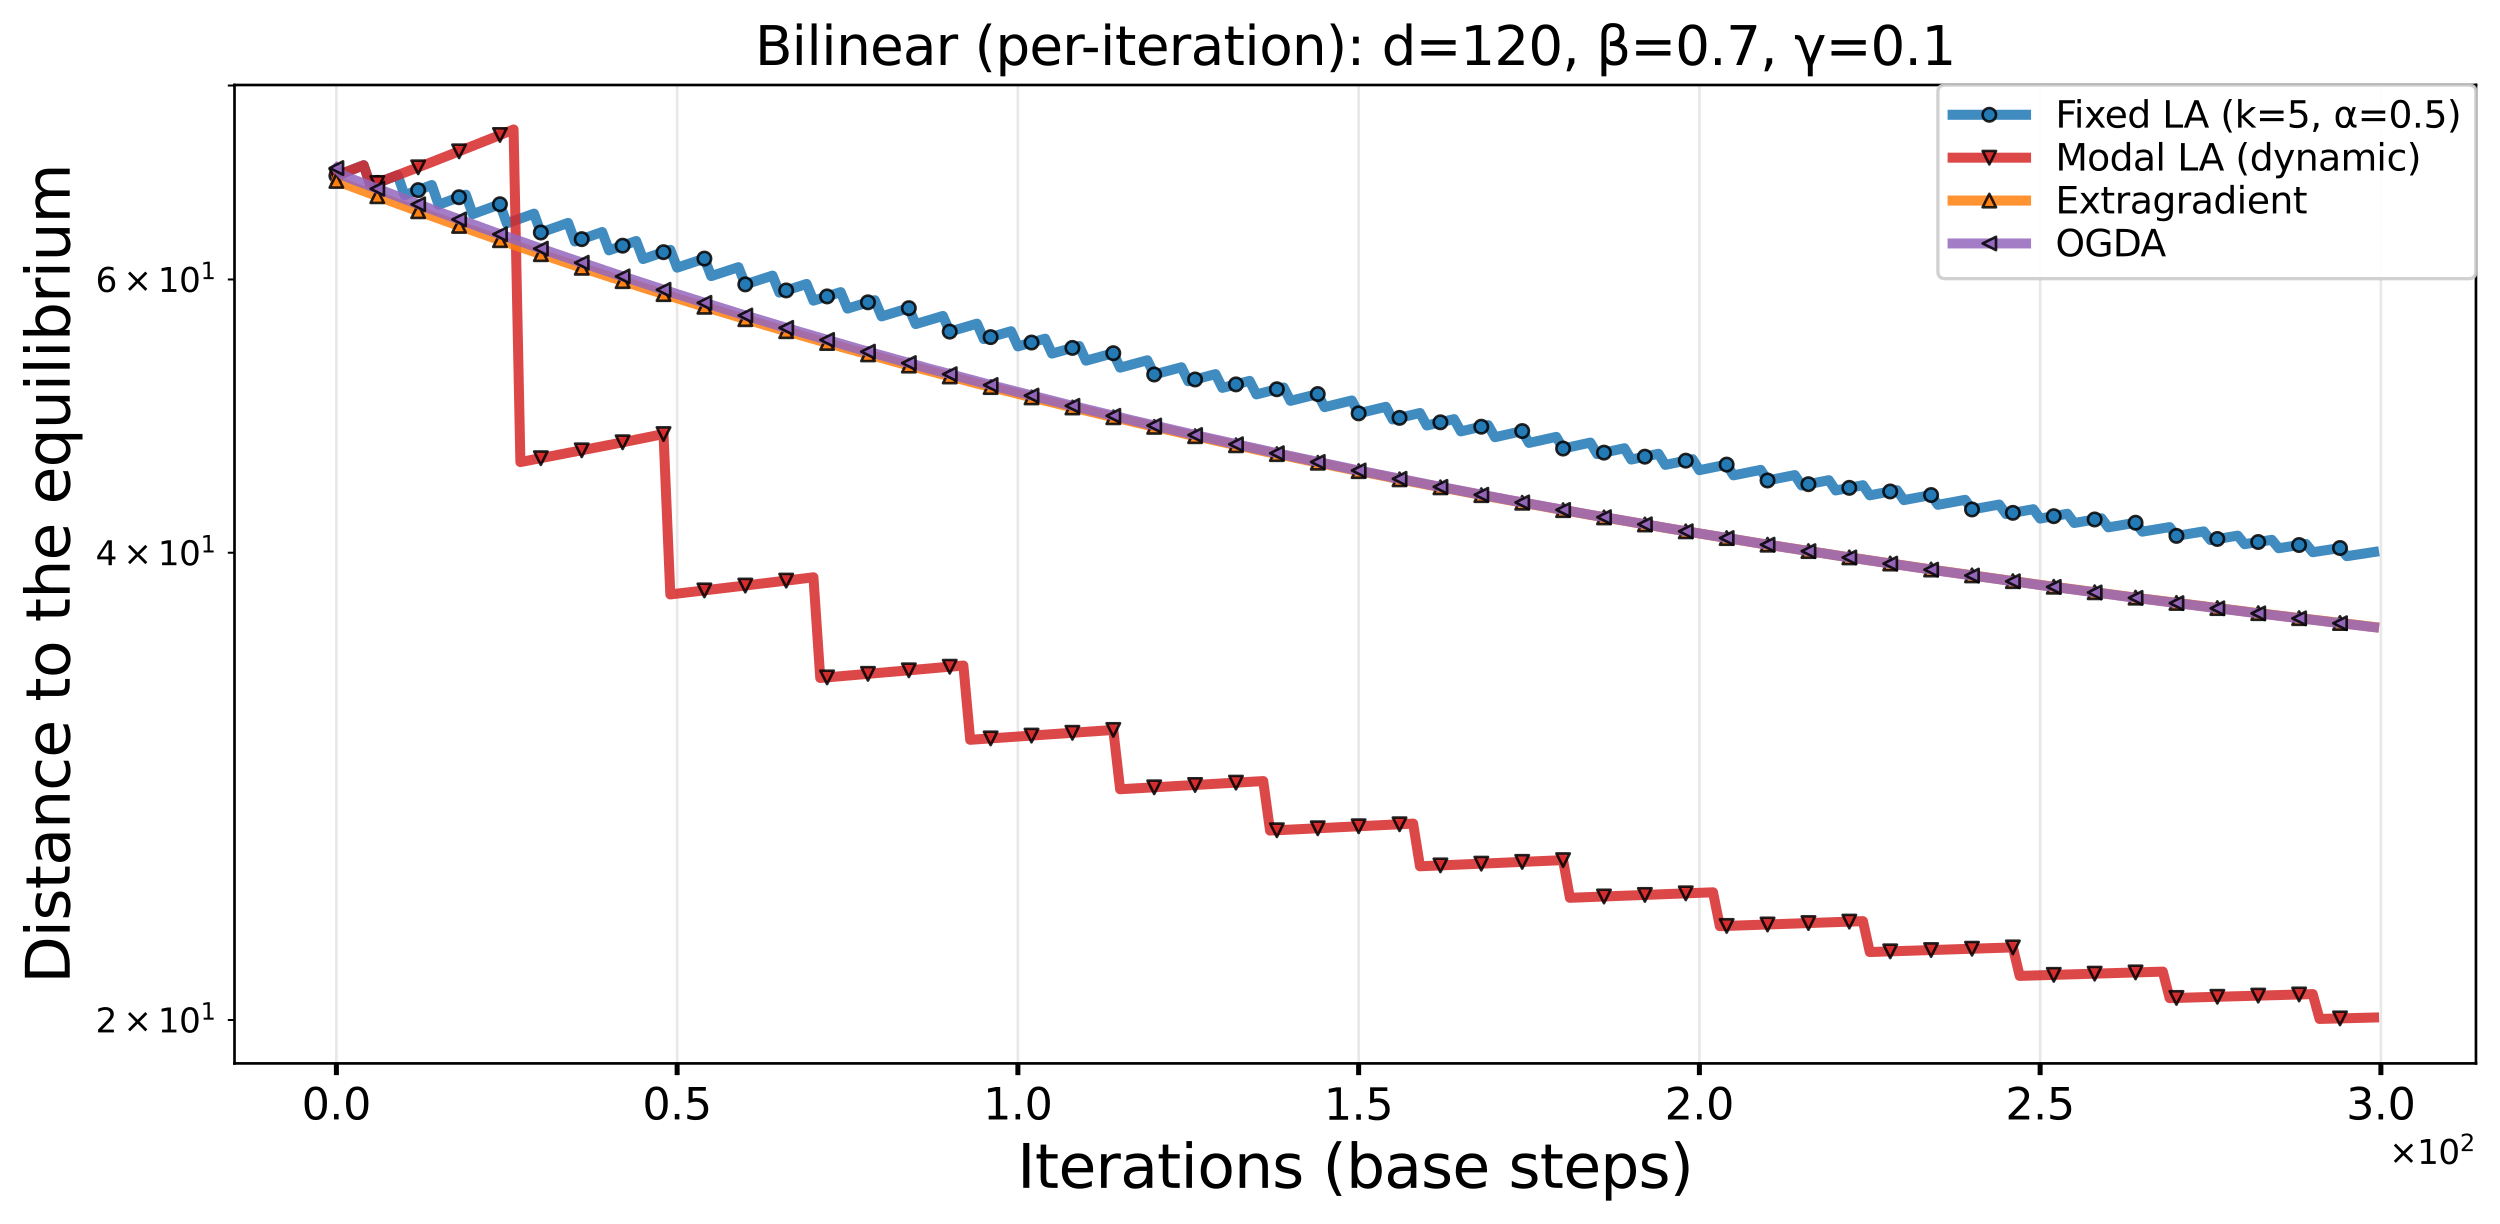 <?xml version="1.0" encoding="utf-8" standalone="no"?>
<!DOCTYPE svg PUBLIC "-//W3C//DTD SVG 1.1//EN"
  "http://www.w3.org/Graphics/SVG/1.1/DTD/svg11.dtd">
<svg xmlns:xlink="http://www.w3.org/1999/xlink" width="748.617pt" height="366.639pt" viewBox="0 0 748.617 366.639" xmlns="http://www.w3.org/2000/svg" version="1.1">
 <defs>
  <style type="text/css">*{stroke-linejoin: round; stroke-linecap: butt}</style>
 </defs>
 <g id="figure_1">
  <g id="patch_1">
   <path d="M -0 366.639 
L 748.617 366.639 
L 748.617 0 
L -0 0 
z
" style="fill: #ffffff"/>
  </g>
  <g id="axes_1">
   <g id="patch_2">
    <path d="M 70.221 318.436 
L 741.417 318.436 
L 741.417 25.457 
L 70.221 25.457 
z
" style="fill: #ffffff"/>
   </g>
   <g id="matplotlib.axis_1">
    <g id="xtick_1">
     <g id="line2d_1">
      <path d="M 100.73 318.436 
L 100.73 25.457 
" clip-path="url(#p07374224bb)" style="fill: none; stroke: #b0b0b0; stroke-opacity: 0.3; stroke-width: 0.8; stroke-linecap: square"/>
     </g>
     <g id="line2d_2">
      <defs>
       <path id="mbc58b4d6a9" d="M 0 0 
L 0 3.5 
" style="stroke: #000000; stroke-width: 1.5"/>
      </defs>
      <g>
       <use xlink:href="#mbc58b4d6a9" x="100.73" y="318.436" style="stroke: #000000; stroke-width: 1.5"/>
      </g>
     </g>
     <g id="text_1">
      <!-- $\mathdefault{0.0}$ -->
      <g transform="translate(90.33 335.314) scale(0.13 -0.13)">
       <defs>
        <path id="DejaVuSans-30" d="M 2034 4250 
Q 1547 4250 1301 3770 
Q 1056 3291 1056 2328 
Q 1056 1369 1301 889 
Q 1547 409 2034 409 
Q 2525 409 2770 889 
Q 3016 1369 3016 2328 
Q 3016 3291 2770 3770 
Q 2525 4250 2034 4250 
z
M 2034 4750 
Q 2819 4750 3233 4129 
Q 3647 3509 3647 2328 
Q 3647 1150 3233 529 
Q 2819 -91 2034 -91 
Q 1250 -91 836 529 
Q 422 1150 422 2328 
Q 422 3509 836 4129 
Q 1250 4750 2034 4750 
z
" transform="scale(0.016)"/>
        <path id="DejaVuSans-2e" d="M 684 794 
L 1344 794 
L 1344 0 
L 684 0 
L 684 794 
z
" transform="scale(0.016)"/>
       </defs>
       <use xlink:href="#DejaVuSans-30" transform="translate(0 0.781)"/>
       <use xlink:href="#DejaVuSans-2e" transform="translate(63.623 0.781)"/>
       <use xlink:href="#DejaVuSans-30" transform="translate(95.41 0.781)"/>
      </g>
     </g>
    </g>
    <g id="xtick_2">
     <g id="line2d_3">
      <path d="M 202.766 318.436 
L 202.766 25.457 
" clip-path="url(#p07374224bb)" style="fill: none; stroke: #b0b0b0; stroke-opacity: 0.3; stroke-width: 0.8; stroke-linecap: square"/>
     </g>
     <g id="line2d_4">
      <g>
       <use xlink:href="#mbc58b4d6a9" x="202.766" y="318.436" style="stroke: #000000; stroke-width: 1.5"/>
      </g>
     </g>
     <g id="text_2">
      <!-- $\mathdefault{0.5}$ -->
      <g transform="translate(192.366 335.314) scale(0.13 -0.13)">
       <defs>
        <path id="DejaVuSans-35" d="M 691 4666 
L 3169 4666 
L 3169 4134 
L 1269 4134 
L 1269 2991 
Q 1406 3038 1543 3061 
Q 1681 3084 1819 3084 
Q 2600 3084 3056 2656 
Q 3513 2228 3513 1497 
Q 3513 744 3044 326 
Q 2575 -91 1722 -91 
Q 1428 -91 1123 -41 
Q 819 9 494 109 
L 494 744 
Q 775 591 1075 516 
Q 1375 441 1709 441 
Q 2250 441 2565 725 
Q 2881 1009 2881 1497 
Q 2881 1984 2565 2268 
Q 2250 2553 1709 2553 
Q 1456 2553 1204 2497 
Q 953 2441 691 2322 
L 691 4666 
z
" transform="scale(0.016)"/>
       </defs>
       <use xlink:href="#DejaVuSans-30" transform="translate(0 0.781)"/>
       <use xlink:href="#DejaVuSans-2e" transform="translate(63.623 0.781)"/>
       <use xlink:href="#DejaVuSans-35" transform="translate(95.41 0.781)"/>
      </g>
     </g>
    </g>
    <g id="xtick_3">
     <g id="line2d_5">
      <path d="M 304.803 318.436 
L 304.803 25.457 
" clip-path="url(#p07374224bb)" style="fill: none; stroke: #b0b0b0; stroke-opacity: 0.3; stroke-width: 0.8; stroke-linecap: square"/>
     </g>
     <g id="line2d_6">
      <g>
       <use xlink:href="#mbc58b4d6a9" x="304.803" y="318.436" style="stroke: #000000; stroke-width: 1.5"/>
      </g>
     </g>
     <g id="text_3">
      <!-- $\mathdefault{1.0}$ -->
      <g transform="translate(294.403 335.314) scale(0.13 -0.13)">
       <defs>
        <path id="DejaVuSans-31" d="M 794 531 
L 1825 531 
L 1825 4091 
L 703 3866 
L 703 4441 
L 1819 4666 
L 2450 4666 
L 2450 531 
L 3481 531 
L 3481 0 
L 794 0 
L 794 531 
z
" transform="scale(0.016)"/>
       </defs>
       <use xlink:href="#DejaVuSans-31" transform="translate(0 0.781)"/>
       <use xlink:href="#DejaVuSans-2e" transform="translate(63.623 0.781)"/>
       <use xlink:href="#DejaVuSans-30" transform="translate(95.41 0.781)"/>
      </g>
     </g>
    </g>
    <g id="xtick_4">
     <g id="line2d_7">
      <path d="M 406.839 318.436 
L 406.839 25.457 
" clip-path="url(#p07374224bb)" style="fill: none; stroke: #b0b0b0; stroke-opacity: 0.3; stroke-width: 0.8; stroke-linecap: square"/>
     </g>
     <g id="line2d_8">
      <g>
       <use xlink:href="#mbc58b4d6a9" x="406.839" y="318.436" style="stroke: #000000; stroke-width: 1.5"/>
      </g>
     </g>
     <g id="text_4">
      <!-- $\mathdefault{1.5}$ -->
      <g transform="translate(396.439 335.314) scale(0.13 -0.13)">
       <use xlink:href="#DejaVuSans-31" transform="translate(0 0.094)"/>
       <use xlink:href="#DejaVuSans-2e" transform="translate(63.623 0.094)"/>
       <use xlink:href="#DejaVuSans-35" transform="translate(95.41 0.094)"/>
      </g>
     </g>
    </g>
    <g id="xtick_5">
     <g id="line2d_9">
      <path d="M 508.876 318.436 
L 508.876 25.457 
" clip-path="url(#p07374224bb)" style="fill: none; stroke: #b0b0b0; stroke-opacity: 0.3; stroke-width: 0.8; stroke-linecap: square"/>
     </g>
     <g id="line2d_10">
      <g>
       <use xlink:href="#mbc58b4d6a9" x="508.876" y="318.436" style="stroke: #000000; stroke-width: 1.5"/>
      </g>
     </g>
     <g id="text_5">
      <!-- $\mathdefault{2.0}$ -->
      <g transform="translate(498.476 335.314) scale(0.13 -0.13)">
       <defs>
        <path id="DejaVuSans-32" d="M 1228 531 
L 3431 531 
L 3431 0 
L 469 0 
L 469 531 
Q 828 903 1448 1529 
Q 2069 2156 2228 2338 
Q 2531 2678 2651 2914 
Q 2772 3150 2772 3378 
Q 2772 3750 2511 3984 
Q 2250 4219 1831 4219 
Q 1534 4219 1204 4116 
Q 875 4013 500 3803 
L 500 4441 
Q 881 4594 1212 4672 
Q 1544 4750 1819 4750 
Q 2544 4750 2975 4387 
Q 3406 4025 3406 3419 
Q 3406 3131 3298 2873 
Q 3191 2616 2906 2266 
Q 2828 2175 2409 1742 
Q 1991 1309 1228 531 
z
" transform="scale(0.016)"/>
       </defs>
       <use xlink:href="#DejaVuSans-32" transform="translate(0 0.781)"/>
       <use xlink:href="#DejaVuSans-2e" transform="translate(63.623 0.781)"/>
       <use xlink:href="#DejaVuSans-30" transform="translate(95.41 0.781)"/>
      </g>
     </g>
    </g>
    <g id="xtick_6">
     <g id="line2d_11">
      <path d="M 610.913 318.436 
L 610.913 25.457 
" clip-path="url(#p07374224bb)" style="fill: none; stroke: #b0b0b0; stroke-opacity: 0.3; stroke-width: 0.8; stroke-linecap: square"/>
     </g>
     <g id="line2d_12">
      <g>
       <use xlink:href="#mbc58b4d6a9" x="610.913" y="318.436" style="stroke: #000000; stroke-width: 1.5"/>
      </g>
     </g>
     <g id="text_6">
      <!-- $\mathdefault{2.5}$ -->
      <g transform="translate(600.513 335.314) scale(0.13 -0.13)">
       <use xlink:href="#DejaVuSans-32" transform="translate(0 0.781)"/>
       <use xlink:href="#DejaVuSans-2e" transform="translate(63.623 0.781)"/>
       <use xlink:href="#DejaVuSans-35" transform="translate(95.41 0.781)"/>
      </g>
     </g>
    </g>
    <g id="xtick_7">
     <g id="line2d_13">
      <path d="M 712.949 318.436 
L 712.949 25.457 
" clip-path="url(#p07374224bb)" style="fill: none; stroke: #b0b0b0; stroke-opacity: 0.3; stroke-width: 0.8; stroke-linecap: square"/>
     </g>
     <g id="line2d_14">
      <g>
       <use xlink:href="#mbc58b4d6a9" x="712.949" y="318.436" style="stroke: #000000; stroke-width: 1.5"/>
      </g>
     </g>
     <g id="text_7">
      <!-- $\mathdefault{3.0}$ -->
      <g transform="translate(702.549 335.314) scale(0.13 -0.13)">
       <defs>
        <path id="DejaVuSans-33" d="M 2597 2516 
Q 3050 2419 3304 2112 
Q 3559 1806 3559 1356 
Q 3559 666 3084 287 
Q 2609 -91 1734 -91 
Q 1441 -91 1130 -33 
Q 819 25 488 141 
L 488 750 
Q 750 597 1062 519 
Q 1375 441 1716 441 
Q 2309 441 2620 675 
Q 2931 909 2931 1356 
Q 2931 1769 2642 2001 
Q 2353 2234 1838 2234 
L 1294 2234 
L 1294 2753 
L 1863 2753 
Q 2328 2753 2575 2939 
Q 2822 3125 2822 3475 
Q 2822 3834 2567 4026 
Q 2313 4219 1838 4219 
Q 1578 4219 1281 4162 
Q 984 4106 628 3988 
L 628 4550 
Q 988 4650 1302 4700 
Q 1616 4750 1894 4750 
Q 2613 4750 3031 4423 
Q 3450 4097 3450 3541 
Q 3450 3153 3228 2886 
Q 3006 2619 2597 2516 
z
" transform="scale(0.016)"/>
       </defs>
       <use xlink:href="#DejaVuSans-33" transform="translate(0 0.781)"/>
       <use xlink:href="#DejaVuSans-2e" transform="translate(63.623 0.781)"/>
       <use xlink:href="#DejaVuSans-30" transform="translate(95.41 0.781)"/>
      </g>
     </g>
    </g>
    <g id="text_8">
     <!-- Iterations (base steps) -->
     <g transform="translate(304.6 355.695) scale(0.18 -0.18)">
      <defs>
       <path id="DejaVuSans-49" d="M 628 4666 
L 1259 4666 
L 1259 0 
L 628 0 
L 628 4666 
z
" transform="scale(0.016)"/>
       <path id="DejaVuSans-74" d="M 1172 4494 
L 1172 3500 
L 2356 3500 
L 2356 3053 
L 1172 3053 
L 1172 1153 
Q 1172 725 1289 603 
Q 1406 481 1766 481 
L 2356 481 
L 2356 0 
L 1766 0 
Q 1100 0 847 248 
Q 594 497 594 1153 
L 594 3053 
L 172 3053 
L 172 3500 
L 594 3500 
L 594 4494 
L 1172 4494 
z
" transform="scale(0.016)"/>
       <path id="DejaVuSans-65" d="M 3597 1894 
L 3597 1613 
L 953 1613 
Q 991 1019 1311 708 
Q 1631 397 2203 397 
Q 2534 397 2845 478 
Q 3156 559 3463 722 
L 3463 178 
Q 3153 47 2828 -22 
Q 2503 -91 2169 -91 
Q 1331 -91 842 396 
Q 353 884 353 1716 
Q 353 2575 817 3079 
Q 1281 3584 2069 3584 
Q 2775 3584 3186 3129 
Q 3597 2675 3597 1894 
z
M 3022 2063 
Q 3016 2534 2758 2815 
Q 2500 3097 2075 3097 
Q 1594 3097 1305 2825 
Q 1016 2553 972 2059 
L 3022 2063 
z
" transform="scale(0.016)"/>
       <path id="DejaVuSans-72" d="M 2631 2963 
Q 2534 3019 2420 3045 
Q 2306 3072 2169 3072 
Q 1681 3072 1420 2755 
Q 1159 2438 1159 1844 
L 1159 0 
L 581 0 
L 581 3500 
L 1159 3500 
L 1159 2956 
Q 1341 3275 1631 3429 
Q 1922 3584 2338 3584 
Q 2397 3584 2469 3576 
Q 2541 3569 2628 3553 
L 2631 2963 
z
" transform="scale(0.016)"/>
       <path id="DejaVuSans-61" d="M 2194 1759 
Q 1497 1759 1228 1600 
Q 959 1441 959 1056 
Q 959 750 1161 570 
Q 1363 391 1709 391 
Q 2188 391 2477 730 
Q 2766 1069 2766 1631 
L 2766 1759 
L 2194 1759 
z
M 3341 1997 
L 3341 0 
L 2766 0 
L 2766 531 
Q 2569 213 2275 61 
Q 1981 -91 1556 -91 
Q 1019 -91 701 211 
Q 384 513 384 1019 
Q 384 1609 779 1909 
Q 1175 2209 1959 2209 
L 2766 2209 
L 2766 2266 
Q 2766 2663 2505 2880 
Q 2244 3097 1772 3097 
Q 1472 3097 1187 3025 
Q 903 2953 641 2809 
L 641 3341 
Q 956 3463 1253 3523 
Q 1550 3584 1831 3584 
Q 2591 3584 2966 3190 
Q 3341 2797 3341 1997 
z
" transform="scale(0.016)"/>
       <path id="DejaVuSans-69" d="M 603 3500 
L 1178 3500 
L 1178 0 
L 603 0 
L 603 3500 
z
M 603 4863 
L 1178 4863 
L 1178 4134 
L 603 4134 
L 603 4863 
z
" transform="scale(0.016)"/>
       <path id="DejaVuSans-6f" d="M 1959 3097 
Q 1497 3097 1228 2736 
Q 959 2375 959 1747 
Q 959 1119 1226 758 
Q 1494 397 1959 397 
Q 2419 397 2687 759 
Q 2956 1122 2956 1747 
Q 2956 2369 2687 2733 
Q 2419 3097 1959 3097 
z
M 1959 3584 
Q 2709 3584 3137 3096 
Q 3566 2609 3566 1747 
Q 3566 888 3137 398 
Q 2709 -91 1959 -91 
Q 1206 -91 779 398 
Q 353 888 353 1747 
Q 353 2609 779 3096 
Q 1206 3584 1959 3584 
z
" transform="scale(0.016)"/>
       <path id="DejaVuSans-6e" d="M 3513 2113 
L 3513 0 
L 2938 0 
L 2938 2094 
Q 2938 2591 2744 2837 
Q 2550 3084 2163 3084 
Q 1697 3084 1428 2787 
Q 1159 2491 1159 1978 
L 1159 0 
L 581 0 
L 581 3500 
L 1159 3500 
L 1159 2956 
Q 1366 3272 1645 3428 
Q 1925 3584 2291 3584 
Q 2894 3584 3203 3211 
Q 3513 2838 3513 2113 
z
" transform="scale(0.016)"/>
       <path id="DejaVuSans-73" d="M 2834 3397 
L 2834 2853 
Q 2591 2978 2328 3040 
Q 2066 3103 1784 3103 
Q 1356 3103 1142 2972 
Q 928 2841 928 2578 
Q 928 2378 1081 2264 
Q 1234 2150 1697 2047 
L 1894 2003 
Q 2506 1872 2764 1633 
Q 3022 1394 3022 966 
Q 3022 478 2636 193 
Q 2250 -91 1575 -91 
Q 1294 -91 989 -36 
Q 684 19 347 128 
L 347 722 
Q 666 556 975 473 
Q 1284 391 1588 391 
Q 1994 391 2212 530 
Q 2431 669 2431 922 
Q 2431 1156 2273 1281 
Q 2116 1406 1581 1522 
L 1381 1569 
Q 847 1681 609 1914 
Q 372 2147 372 2553 
Q 372 3047 722 3315 
Q 1072 3584 1716 3584 
Q 2034 3584 2315 3537 
Q 2597 3491 2834 3397 
z
" transform="scale(0.016)"/>
       <path id="DejaVuSans-20" transform="scale(0.016)"/>
       <path id="DejaVuSans-28" d="M 1984 4856 
Q 1566 4138 1362 3434 
Q 1159 2731 1159 2009 
Q 1159 1288 1364 580 
Q 1569 -128 1984 -844 
L 1484 -844 
Q 1016 -109 783 600 
Q 550 1309 550 2009 
Q 550 2706 781 3412 
Q 1013 4119 1484 4856 
L 1984 4856 
z
" transform="scale(0.016)"/>
       <path id="DejaVuSans-62" d="M 3116 1747 
Q 3116 2381 2855 2742 
Q 2594 3103 2138 3103 
Q 1681 3103 1420 2742 
Q 1159 2381 1159 1747 
Q 1159 1113 1420 752 
Q 1681 391 2138 391 
Q 2594 391 2855 752 
Q 3116 1113 3116 1747 
z
M 1159 2969 
Q 1341 3281 1617 3432 
Q 1894 3584 2278 3584 
Q 2916 3584 3314 3078 
Q 3713 2572 3713 1747 
Q 3713 922 3314 415 
Q 2916 -91 2278 -91 
Q 1894 -91 1617 61 
Q 1341 213 1159 525 
L 1159 0 
L 581 0 
L 581 4863 
L 1159 4863 
L 1159 2969 
z
" transform="scale(0.016)"/>
       <path id="DejaVuSans-70" d="M 1159 525 
L 1159 -1331 
L 581 -1331 
L 581 3500 
L 1159 3500 
L 1159 2969 
Q 1341 3281 1617 3432 
Q 1894 3584 2278 3584 
Q 2916 3584 3314 3078 
Q 3713 2572 3713 1747 
Q 3713 922 3314 415 
Q 2916 -91 2278 -91 
Q 1894 -91 1617 61 
Q 1341 213 1159 525 
z
M 3116 1747 
Q 3116 2381 2855 2742 
Q 2594 3103 2138 3103 
Q 1681 3103 1420 2742 
Q 1159 2381 1159 1747 
Q 1159 1113 1420 752 
Q 1681 391 2138 391 
Q 2594 391 2855 752 
Q 3116 1113 3116 1747 
z
" transform="scale(0.016)"/>
       <path id="DejaVuSans-29" d="M 513 4856 
L 1013 4856 
Q 1481 4119 1714 3412 
Q 1947 2706 1947 2009 
Q 1947 1309 1714 600 
Q 1481 -109 1013 -844 
L 513 -844 
Q 928 -128 1133 580 
Q 1338 1288 1338 2009 
Q 1338 2731 1133 3434 
Q 928 4138 513 4856 
z
" transform="scale(0.016)"/>
      </defs>
      <use xlink:href="#DejaVuSans-49"/>
      <use xlink:href="#DejaVuSans-74" transform="translate(29.492 0)"/>
      <use xlink:href="#DejaVuSans-65" transform="translate(68.701 0)"/>
      <use xlink:href="#DejaVuSans-72" transform="translate(130.225 0)"/>
      <use xlink:href="#DejaVuSans-61" transform="translate(171.338 0)"/>
      <use xlink:href="#DejaVuSans-74" transform="translate(232.617 0)"/>
      <use xlink:href="#DejaVuSans-69" transform="translate(271.826 0)"/>
      <use xlink:href="#DejaVuSans-6f" transform="translate(299.609 0)"/>
      <use xlink:href="#DejaVuSans-6e" transform="translate(360.791 0)"/>
      <use xlink:href="#DejaVuSans-73" transform="translate(424.17 0)"/>
      <use xlink:href="#DejaVuSans-20" transform="translate(476.27 0)"/>
      <use xlink:href="#DejaVuSans-28" transform="translate(508.057 0)"/>
      <use xlink:href="#DejaVuSans-62" transform="translate(547.07 0)"/>
      <use xlink:href="#DejaVuSans-61" transform="translate(610.547 0)"/>
      <use xlink:href="#DejaVuSans-73" transform="translate(671.826 0)"/>
      <use xlink:href="#DejaVuSans-65" transform="translate(723.926 0)"/>
      <use xlink:href="#DejaVuSans-20" transform="translate(785.449 0)"/>
      <use xlink:href="#DejaVuSans-73" transform="translate(817.236 0)"/>
      <use xlink:href="#DejaVuSans-74" transform="translate(869.336 0)"/>
      <use xlink:href="#DejaVuSans-65" transform="translate(908.545 0)"/>
      <use xlink:href="#DejaVuSans-70" transform="translate(970.068 0)"/>
      <use xlink:href="#DejaVuSans-73" transform="translate(1033.545 0)"/>
      <use xlink:href="#DejaVuSans-29" transform="translate(1085.645 0)"/>
     </g>
    </g>
    <g id="text_9">
     <!-- $\times\mathdefault{10^{2}}\mathdefault{}$ -->
     <g transform="translate(715.417 348.616) scale(0.1 -0.1)">
      <defs>
       <path id="DejaVuSans-d7" d="M 4488 3438 
L 3059 2003 
L 4488 575 
L 4116 197 
L 2681 1631 
L 1247 197 
L 878 575 
L 2303 2003 
L 878 3438 
L 1247 3816 
L 2681 2381 
L 4116 3816 
L 4488 3438 
z
" transform="scale(0.016)"/>
      </defs>
      <use xlink:href="#DejaVuSans-d7" transform="translate(0 0.766)"/>
      <use xlink:href="#DejaVuSans-31" transform="translate(83.789 0.766)"/>
      <use xlink:href="#DejaVuSans-30" transform="translate(147.412 0.766)"/>
      <use xlink:href="#DejaVuSans-32" transform="translate(211.992 39.047) scale(0.7)"/>
     </g>
    </g>
   </g>
   <g id="matplotlib.axis_2">
    <g id="ytick_1">
     <g id="line2d_15">
      <defs>
       <path id="mc9d186e13d" d="M 0 0 
L -2 0 
" style="stroke: #000000; stroke-width: 0.6"/>
      </defs>
      <g>
       <use xlink:href="#mc9d186e13d" x="70.221" y="305.427" style="stroke: #000000; stroke-width: 0.6"/>
      </g>
     </g>
     <g id="text_10">
      <!-- $\mathdefault{2\times10^{1}}$ -->
      <g transform="translate(28.621 309.226) scale(0.1 -0.1)">
       <use xlink:href="#DejaVuSans-32" transform="translate(0 0.684)"/>
       <use xlink:href="#DejaVuSans-d7" transform="translate(83.105 0.684)"/>
       <use xlink:href="#DejaVuSans-31" transform="translate(186.377 0.684)"/>
       <use xlink:href="#DejaVuSans-30" transform="translate(250 0.684)"/>
       <use xlink:href="#DejaVuSans-31" transform="translate(314.58 38.966) scale(0.7)"/>
      </g>
     </g>
    </g>
    <g id="ytick_2">
     <g id="line2d_16">
      <g>
       <use xlink:href="#mc9d186e13d" x="70.221" y="165.524" style="stroke: #000000; stroke-width: 0.6"/>
      </g>
     </g>
     <g id="text_11">
      <!-- $\mathdefault{4\times10^{1}}$ -->
      <g transform="translate(28.621 169.323) scale(0.1 -0.1)">
       <defs>
        <path id="DejaVuSans-34" d="M 2419 4116 
L 825 1625 
L 2419 1625 
L 2419 4116 
z
M 2253 4666 
L 3047 4666 
L 3047 1625 
L 3713 1625 
L 3713 1100 
L 3047 1100 
L 3047 0 
L 2419 0 
L 2419 1100 
L 313 1100 
L 313 1709 
L 2253 4666 
z
" transform="scale(0.016)"/>
       </defs>
       <use xlink:href="#DejaVuSans-34" transform="translate(0 0.684)"/>
       <use xlink:href="#DejaVuSans-d7" transform="translate(83.105 0.684)"/>
       <use xlink:href="#DejaVuSans-31" transform="translate(186.377 0.684)"/>
       <use xlink:href="#DejaVuSans-30" transform="translate(250 0.684)"/>
       <use xlink:href="#DejaVuSans-31" transform="translate(314.58 38.966) scale(0.7)"/>
      </g>
     </g>
    </g>
    <g id="ytick_3">
     <g id="line2d_17">
      <g>
       <use xlink:href="#mc9d186e13d" x="70.221" y="83.686" style="stroke: #000000; stroke-width: 0.6"/>
      </g>
     </g>
     <g id="text_12">
      <!-- $\mathdefault{6\times10^{1}}$ -->
      <g transform="translate(28.621 87.485) scale(0.1 -0.1)">
       <defs>
        <path id="DejaVuSans-36" d="M 2113 2584 
Q 1688 2584 1439 2293 
Q 1191 2003 1191 1497 
Q 1191 994 1439 701 
Q 1688 409 2113 409 
Q 2538 409 2786 701 
Q 3034 994 3034 1497 
Q 3034 2003 2786 2293 
Q 2538 2584 2113 2584 
z
M 3366 4563 
L 3366 3988 
Q 3128 4100 2886 4159 
Q 2644 4219 2406 4219 
Q 1781 4219 1451 3797 
Q 1122 3375 1075 2522 
Q 1259 2794 1537 2939 
Q 1816 3084 2150 3084 
Q 2853 3084 3261 2657 
Q 3669 2231 3669 1497 
Q 3669 778 3244 343 
Q 2819 -91 2113 -91 
Q 1303 -91 875 529 
Q 447 1150 447 2328 
Q 447 3434 972 4092 
Q 1497 4750 2381 4750 
Q 2619 4750 2861 4703 
Q 3103 4656 3366 4563 
z
" transform="scale(0.016)"/>
       </defs>
       <use xlink:href="#DejaVuSans-36" transform="translate(0 0.684)"/>
       <use xlink:href="#DejaVuSans-d7" transform="translate(83.105 0.684)"/>
       <use xlink:href="#DejaVuSans-31" transform="translate(186.377 0.684)"/>
       <use xlink:href="#DejaVuSans-30" transform="translate(250 0.684)"/>
       <use xlink:href="#DejaVuSans-31" transform="translate(314.58 38.966) scale(0.7)"/>
      </g>
     </g>
    </g>
    <g id="ytick_4">
     <g id="line2d_18">
      <g>
       <use xlink:href="#mc9d186e13d" x="70.221" y="25.621" style="stroke: #000000; stroke-width: 0.6"/>
      </g>
     </g>
    </g>
    <g id="text_13">
     <!-- Distance to the equilibrium -->
     <g transform="translate(20.877 294.526) rotate(-90) scale(0.18 -0.18)">
      <defs>
       <path id="DejaVuSans-44" d="M 1259 4147 
L 1259 519 
L 2022 519 
Q 2988 519 3436 956 
Q 3884 1394 3884 2338 
Q 3884 3275 3436 3711 
Q 2988 4147 2022 4147 
L 1259 4147 
z
M 628 4666 
L 1925 4666 
Q 3281 4666 3915 4102 
Q 4550 3538 4550 2338 
Q 4550 1131 3912 565 
Q 3275 0 1925 0 
L 628 0 
L 628 4666 
z
" transform="scale(0.016)"/>
       <path id="DejaVuSans-63" d="M 3122 3366 
L 3122 2828 
Q 2878 2963 2633 3030 
Q 2388 3097 2138 3097 
Q 1578 3097 1268 2742 
Q 959 2388 959 1747 
Q 959 1106 1268 751 
Q 1578 397 2138 397 
Q 2388 397 2633 464 
Q 2878 531 3122 666 
L 3122 134 
Q 2881 22 2623 -34 
Q 2366 -91 2075 -91 
Q 1284 -91 818 406 
Q 353 903 353 1747 
Q 353 2603 823 3093 
Q 1294 3584 2113 3584 
Q 2378 3584 2631 3529 
Q 2884 3475 3122 3366 
z
" transform="scale(0.016)"/>
       <path id="DejaVuSans-68" d="M 3513 2113 
L 3513 0 
L 2938 0 
L 2938 2094 
Q 2938 2591 2744 2837 
Q 2550 3084 2163 3084 
Q 1697 3084 1428 2787 
Q 1159 2491 1159 1978 
L 1159 0 
L 581 0 
L 581 4863 
L 1159 4863 
L 1159 2956 
Q 1366 3272 1645 3428 
Q 1925 3584 2291 3584 
Q 2894 3584 3203 3211 
Q 3513 2838 3513 2113 
z
" transform="scale(0.016)"/>
       <path id="DejaVuSans-71" d="M 947 1747 
Q 947 1113 1208 752 
Q 1469 391 1925 391 
Q 2381 391 2643 752 
Q 2906 1113 2906 1747 
Q 2906 2381 2643 2742 
Q 2381 3103 1925 3103 
Q 1469 3103 1208 2742 
Q 947 2381 947 1747 
z
M 2906 525 
Q 2725 213 2448 61 
Q 2172 -91 1784 -91 
Q 1150 -91 751 415 
Q 353 922 353 1747 
Q 353 2572 751 3078 
Q 1150 3584 1784 3584 
Q 2172 3584 2448 3432 
Q 2725 3281 2906 2969 
L 2906 3500 
L 3481 3500 
L 3481 -1331 
L 2906 -1331 
L 2906 525 
z
" transform="scale(0.016)"/>
       <path id="DejaVuSans-75" d="M 544 1381 
L 544 3500 
L 1119 3500 
L 1119 1403 
Q 1119 906 1312 657 
Q 1506 409 1894 409 
Q 2359 409 2629 706 
Q 2900 1003 2900 1516 
L 2900 3500 
L 3475 3500 
L 3475 0 
L 2900 0 
L 2900 538 
Q 2691 219 2414 64 
Q 2138 -91 1772 -91 
Q 1169 -91 856 284 
Q 544 659 544 1381 
z
M 1991 3584 
L 1991 3584 
z
" transform="scale(0.016)"/>
       <path id="DejaVuSans-6c" d="M 603 4863 
L 1178 4863 
L 1178 0 
L 603 0 
L 603 4863 
z
" transform="scale(0.016)"/>
       <path id="DejaVuSans-6d" d="M 3328 2828 
Q 3544 3216 3844 3400 
Q 4144 3584 4550 3584 
Q 5097 3584 5394 3201 
Q 5691 2819 5691 2113 
L 5691 0 
L 5113 0 
L 5113 2094 
Q 5113 2597 4934 2840 
Q 4756 3084 4391 3084 
Q 3944 3084 3684 2787 
Q 3425 2491 3425 1978 
L 3425 0 
L 2847 0 
L 2847 2094 
Q 2847 2600 2669 2842 
Q 2491 3084 2119 3084 
Q 1678 3084 1418 2786 
Q 1159 2488 1159 1978 
L 1159 0 
L 581 0 
L 581 3500 
L 1159 3500 
L 1159 2956 
Q 1356 3278 1631 3431 
Q 1906 3584 2284 3584 
Q 2666 3584 2933 3390 
Q 3200 3197 3328 2828 
z
" transform="scale(0.016)"/>
      </defs>
      <use xlink:href="#DejaVuSans-44"/>
      <use xlink:href="#DejaVuSans-69" transform="translate(77.002 0)"/>
      <use xlink:href="#DejaVuSans-73" transform="translate(104.785 0)"/>
      <use xlink:href="#DejaVuSans-74" transform="translate(156.885 0)"/>
      <use xlink:href="#DejaVuSans-61" transform="translate(196.094 0)"/>
      <use xlink:href="#DejaVuSans-6e" transform="translate(257.373 0)"/>
      <use xlink:href="#DejaVuSans-63" transform="translate(320.752 0)"/>
      <use xlink:href="#DejaVuSans-65" transform="translate(375.732 0)"/>
      <use xlink:href="#DejaVuSans-20" transform="translate(437.256 0)"/>
      <use xlink:href="#DejaVuSans-74" transform="translate(469.043 0)"/>
      <use xlink:href="#DejaVuSans-6f" transform="translate(508.252 0)"/>
      <use xlink:href="#DejaVuSans-20" transform="translate(569.434 0)"/>
      <use xlink:href="#DejaVuSans-74" transform="translate(601.221 0)"/>
      <use xlink:href="#DejaVuSans-68" transform="translate(640.43 0)"/>
      <use xlink:href="#DejaVuSans-65" transform="translate(703.809 0)"/>
      <use xlink:href="#DejaVuSans-20" transform="translate(765.332 0)"/>
      <use xlink:href="#DejaVuSans-65" transform="translate(797.119 0)"/>
      <use xlink:href="#DejaVuSans-71" transform="translate(858.643 0)"/>
      <use xlink:href="#DejaVuSans-75" transform="translate(922.119 0)"/>
      <use xlink:href="#DejaVuSans-69" transform="translate(985.498 0)"/>
      <use xlink:href="#DejaVuSans-6c" transform="translate(1013.281 0)"/>
      <use xlink:href="#DejaVuSans-69" transform="translate(1041.064 0)"/>
      <use xlink:href="#DejaVuSans-62" transform="translate(1068.848 0)"/>
      <use xlink:href="#DejaVuSans-72" transform="translate(1132.324 0)"/>
      <use xlink:href="#DejaVuSans-69" transform="translate(1173.438 0)"/>
      <use xlink:href="#DejaVuSans-75" transform="translate(1201.221 0)"/>
      <use xlink:href="#DejaVuSans-6d" transform="translate(1264.6 0)"/>
     </g>
    </g>
   </g>
   <g id="line2d_19">
    <path d="M 100.73 52.621 
L 108.893 49.478 
L 110.933 55.559 
L 119.096 52.46 
L 121.137 58.455 
L 129.3 55.4 
L 131.341 61.309 
L 139.503 58.298 
L 141.544 64.122 
L 149.707 61.155 
L 151.748 66.894 
L 159.911 63.97 
L 161.952 69.625 
L 170.114 66.744 
L 172.155 72.315 
L 180.318 69.476 
L 182.359 74.964 
L 190.522 72.168 
L 192.563 77.573 
L 200.725 74.82 
L 202.766 80.143 
L 210.929 77.431 
L 212.97 82.673 
L 221.133 80.003 
L 223.174 85.163 
L 231.336 82.534 
L 233.377 87.615 
L 241.54 85.027 
L 243.581 90.029 
L 251.744 87.481 
L 253.784 92.404 
L 261.947 89.896 
L 263.988 94.742 
L 272.151 92.273 
L 274.192 97.042 
L 282.355 94.613 
L 284.395 99.306 
L 292.558 96.916 
L 294.599 101.534 
L 302.762 99.181 
L 304.803 103.726 
L 312.966 101.411 
L 315.006 105.882 
L 323.169 103.604 
L 325.21 108.003 
L 333.373 105.762 
L 335.414 110.09 
L 343.577 107.885 
L 345.617 112.143 
L 353.78 109.974 
L 355.821 114.163 
L 363.984 112.029 
L 366.025 116.149 
L 374.188 114.05 
L 376.228 118.104 
L 384.391 116.038 
L 386.432 120.026 
L 394.595 117.994 
L 396.636 121.917 
L 404.799 119.918 
L 406.839 123.777 
L 415.002 121.811 
L 417.043 125.606 
L 425.206 123.672 
L 427.247 127.406 
L 435.41 125.503 
L 437.45 129.177 
L 445.613 127.305 
L 447.654 130.918 
L 455.817 129.077 
L 457.858 132.632 
L 466.021 130.82 
L 468.061 134.317 
L 476.224 132.535 
L 478.265 135.975 
L 486.428 134.221 
L 488.469 137.607 
L 496.632 135.881 
L 498.672 139.212 
L 506.835 137.514 
L 508.876 140.792 
L 517.039 139.121 
L 519.08 142.346 
L 527.243 140.701 
L 529.283 143.875 
L 537.446 142.257 
L 539.487 145.38 
L 547.65 143.788 
L 549.691 146.862 
L 557.854 145.294 
L 559.894 148.32 
L 568.057 146.777 
L 570.098 149.755 
L 578.261 148.236 
L 580.302 151.168 
L 588.465 149.673 
L 590.505 152.559 
L 598.668 151.087 
L 600.709 153.929 
L 608.872 152.479 
L 610.913 155.278 
L 619.076 153.85 
L 621.116 156.606 
L 629.279 155.199 
L 631.32 157.914 
L 639.483 156.529 
L 641.524 159.202 
L 649.687 157.838 
L 651.727 160.471 
L 659.89 159.127 
L 661.931 161.721 
L 670.094 160.397 
L 672.135 162.953 
L 680.298 161.648 
L 682.338 164.167 
L 690.501 162.881 
L 692.542 165.363 
L 700.705 164.096 
L 702.746 166.542 
L 710.909 165.293 
L 710.909 165.293 
" clip-path="url(#p07374224bb)" style="fill: none; stroke: #1f77b4; stroke-opacity: 0.85; stroke-width: 3; stroke-linecap: square"/>
    <defs>
     <path id="mad03031bf2" d="M 0 2 
C 0.53 2 1.039 1.789 1.414 1.414 
C 1.789 1.039 2 0.53 2 0 
C 2 -0.53 1.789 -1.039 1.414 -1.414 
C 1.039 -1.789 0.53 -2 0 -2 
C -0.53 -2 -1.039 -1.789 -1.414 -1.414 
C -1.789 -1.039 -2 -0.53 -2 0 
C -2 0.53 -1.789 1.039 -1.414 1.414 
C -1.039 1.789 -0.53 2 0 2 
z
" style="stroke: #000000; stroke-opacity: 0.85; stroke-width: 0.8"/>
    </defs>
    <g clip-path="url(#p07374224bb)">
     <use xlink:href="#mad03031bf2" x="100.73" y="52.621" style="fill: #1f77b4; fill-opacity: 0.85; stroke: #000000; stroke-opacity: 0.85; stroke-width: 0.8"/>
     <use xlink:href="#mad03031bf2" x="112.974" y="54.788" style="fill: #1f77b4; fill-opacity: 0.85; stroke: #000000; stroke-opacity: 0.85; stroke-width: 0.8"/>
     <use xlink:href="#mad03031bf2" x="125.218" y="56.933" style="fill: #1f77b4; fill-opacity: 0.85; stroke: #000000; stroke-opacity: 0.85; stroke-width: 0.8"/>
     <use xlink:href="#mad03031bf2" x="137.463" y="59.055" style="fill: #1f77b4; fill-opacity: 0.85; stroke: #000000; stroke-opacity: 0.85; stroke-width: 0.8"/>
     <use xlink:href="#mad03031bf2" x="149.707" y="61.155" style="fill: #1f77b4; fill-opacity: 0.85; stroke: #000000; stroke-opacity: 0.85; stroke-width: 0.8"/>
     <use xlink:href="#mad03031bf2" x="161.952" y="69.625" style="fill: #1f77b4; fill-opacity: 0.85; stroke: #000000; stroke-opacity: 0.85; stroke-width: 0.8"/>
     <use xlink:href="#mad03031bf2" x="174.196" y="71.609" style="fill: #1f77b4; fill-opacity: 0.85; stroke: #000000; stroke-opacity: 0.85; stroke-width: 0.8"/>
     <use xlink:href="#mad03031bf2" x="186.44" y="73.572" style="fill: #1f77b4; fill-opacity: 0.85; stroke: #000000; stroke-opacity: 0.85; stroke-width: 0.8"/>
     <use xlink:href="#mad03031bf2" x="198.685" y="75.512" style="fill: #1f77b4; fill-opacity: 0.85; stroke: #000000; stroke-opacity: 0.85; stroke-width: 0.8"/>
     <use xlink:href="#mad03031bf2" x="210.929" y="77.431" style="fill: #1f77b4; fill-opacity: 0.85; stroke: #000000; stroke-opacity: 0.85; stroke-width: 0.8"/>
     <use xlink:href="#mad03031bf2" x="223.174" y="85.163" style="fill: #1f77b4; fill-opacity: 0.85; stroke: #000000; stroke-opacity: 0.85; stroke-width: 0.8"/>
     <use xlink:href="#mad03031bf2" x="235.418" y="86.972" style="fill: #1f77b4; fill-opacity: 0.85; stroke: #000000; stroke-opacity: 0.85; stroke-width: 0.8"/>
     <use xlink:href="#mad03031bf2" x="247.662" y="88.76" style="fill: #1f77b4; fill-opacity: 0.85; stroke: #000000; stroke-opacity: 0.85; stroke-width: 0.8"/>
     <use xlink:href="#mad03031bf2" x="259.907" y="90.527" style="fill: #1f77b4; fill-opacity: 0.85; stroke: #000000; stroke-opacity: 0.85; stroke-width: 0.8"/>
     <use xlink:href="#mad03031bf2" x="272.151" y="92.273" style="fill: #1f77b4; fill-opacity: 0.85; stroke: #000000; stroke-opacity: 0.85; stroke-width: 0.8"/>
     <use xlink:href="#mad03031bf2" x="284.395" y="99.306" style="fill: #1f77b4; fill-opacity: 0.85; stroke: #000000; stroke-opacity: 0.85; stroke-width: 0.8"/>
     <use xlink:href="#mad03031bf2" x="296.64" y="100.949" style="fill: #1f77b4; fill-opacity: 0.85; stroke: #000000; stroke-opacity: 0.85; stroke-width: 0.8"/>
     <use xlink:href="#mad03031bf2" x="308.884" y="102.573" style="fill: #1f77b4; fill-opacity: 0.85; stroke: #000000; stroke-opacity: 0.85; stroke-width: 0.8"/>
     <use xlink:href="#mad03031bf2" x="321.129" y="104.177" style="fill: #1f77b4; fill-opacity: 0.85; stroke: #000000; stroke-opacity: 0.85; stroke-width: 0.8"/>
     <use xlink:href="#mad03031bf2" x="333.373" y="105.762" style="fill: #1f77b4; fill-opacity: 0.85; stroke: #000000; stroke-opacity: 0.85; stroke-width: 0.8"/>
     <use xlink:href="#mad03031bf2" x="345.617" y="112.143" style="fill: #1f77b4; fill-opacity: 0.85; stroke: #000000; stroke-opacity: 0.85; stroke-width: 0.8"/>
     <use xlink:href="#mad03031bf2" x="357.862" y="113.633" style="fill: #1f77b4; fill-opacity: 0.85; stroke: #000000; stroke-opacity: 0.85; stroke-width: 0.8"/>
     <use xlink:href="#mad03031bf2" x="370.106" y="115.104" style="fill: #1f77b4; fill-opacity: 0.85; stroke: #000000; stroke-opacity: 0.85; stroke-width: 0.8"/>
     <use xlink:href="#mad03031bf2" x="382.351" y="116.558" style="fill: #1f77b4; fill-opacity: 0.85; stroke: #000000; stroke-opacity: 0.85; stroke-width: 0.8"/>
     <use xlink:href="#mad03031bf2" x="394.595" y="117.994" style="fill: #1f77b4; fill-opacity: 0.85; stroke: #000000; stroke-opacity: 0.85; stroke-width: 0.8"/>
     <use xlink:href="#mad03031bf2" x="406.839" y="123.777" style="fill: #1f77b4; fill-opacity: 0.85; stroke: #000000; stroke-opacity: 0.85; stroke-width: 0.8"/>
     <use xlink:href="#mad03031bf2" x="419.084" y="125.126" style="fill: #1f77b4; fill-opacity: 0.85; stroke: #000000; stroke-opacity: 0.85; stroke-width: 0.8"/>
     <use xlink:href="#mad03031bf2" x="431.328" y="126.459" style="fill: #1f77b4; fill-opacity: 0.85; stroke: #000000; stroke-opacity: 0.85; stroke-width: 0.8"/>
     <use xlink:href="#mad03031bf2" x="443.573" y="127.776" style="fill: #1f77b4; fill-opacity: 0.85; stroke: #000000; stroke-opacity: 0.85; stroke-width: 0.8"/>
     <use xlink:href="#mad03031bf2" x="455.817" y="129.077" style="fill: #1f77b4; fill-opacity: 0.85; stroke: #000000; stroke-opacity: 0.85; stroke-width: 0.8"/>
     <use xlink:href="#mad03031bf2" x="468.061" y="134.317" style="fill: #1f77b4; fill-opacity: 0.85; stroke: #000000; stroke-opacity: 0.85; stroke-width: 0.8"/>
     <use xlink:href="#mad03031bf2" x="480.306" y="135.54" style="fill: #1f77b4; fill-opacity: 0.85; stroke: #000000; stroke-opacity: 0.85; stroke-width: 0.8"/>
     <use xlink:href="#mad03031bf2" x="492.55" y="136.748" style="fill: #1f77b4; fill-opacity: 0.85; stroke: #000000; stroke-opacity: 0.85; stroke-width: 0.8"/>
     <use xlink:href="#mad03031bf2" x="504.795" y="137.941" style="fill: #1f77b4; fill-opacity: 0.85; stroke: #000000; stroke-opacity: 0.85; stroke-width: 0.8"/>
     <use xlink:href="#mad03031bf2" x="517.039" y="139.121" style="fill: #1f77b4; fill-opacity: 0.85; stroke: #000000; stroke-opacity: 0.85; stroke-width: 0.8"/>
     <use xlink:href="#mad03031bf2" x="529.283" y="143.875" style="fill: #1f77b4; fill-opacity: 0.85; stroke: #000000; stroke-opacity: 0.85; stroke-width: 0.8"/>
     <use xlink:href="#mad03031bf2" x="541.528" y="144.985" style="fill: #1f77b4; fill-opacity: 0.85; stroke: #000000; stroke-opacity: 0.85; stroke-width: 0.8"/>
     <use xlink:href="#mad03031bf2" x="553.772" y="146.081" style="fill: #1f77b4; fill-opacity: 0.85; stroke: #000000; stroke-opacity: 0.85; stroke-width: 0.8"/>
     <use xlink:href="#mad03031bf2" x="566.017" y="147.165" style="fill: #1f77b4; fill-opacity: 0.85; stroke: #000000; stroke-opacity: 0.85; stroke-width: 0.8"/>
     <use xlink:href="#mad03031bf2" x="578.261" y="148.236" style="fill: #1f77b4; fill-opacity: 0.85; stroke: #000000; stroke-opacity: 0.85; stroke-width: 0.8"/>
     <use xlink:href="#mad03031bf2" x="590.505" y="152.559" style="fill: #1f77b4; fill-opacity: 0.85; stroke: #000000; stroke-opacity: 0.85; stroke-width: 0.8"/>
     <use xlink:href="#mad03031bf2" x="602.75" y="153.569" style="fill: #1f77b4; fill-opacity: 0.85; stroke: #000000; stroke-opacity: 0.85; stroke-width: 0.8"/>
     <use xlink:href="#mad03031bf2" x="614.994" y="154.566" style="fill: #1f77b4; fill-opacity: 0.85; stroke: #000000; stroke-opacity: 0.85; stroke-width: 0.8"/>
     <use xlink:href="#mad03031bf2" x="627.238" y="155.553" style="fill: #1f77b4; fill-opacity: 0.85; stroke: #000000; stroke-opacity: 0.85; stroke-width: 0.8"/>
     <use xlink:href="#mad03031bf2" x="639.483" y="156.529" style="fill: #1f77b4; fill-opacity: 0.85; stroke: #000000; stroke-opacity: 0.85; stroke-width: 0.8"/>
     <use xlink:href="#mad03031bf2" x="651.727" y="160.471" style="fill: #1f77b4; fill-opacity: 0.85; stroke: #000000; stroke-opacity: 0.85; stroke-width: 0.8"/>
     <use xlink:href="#mad03031bf2" x="663.972" y="161.392" style="fill: #1f77b4; fill-opacity: 0.85; stroke: #000000; stroke-opacity: 0.85; stroke-width: 0.8"/>
     <use xlink:href="#mad03031bf2" x="676.216" y="162.303" style="fill: #1f77b4; fill-opacity: 0.85; stroke: #000000; stroke-opacity: 0.85; stroke-width: 0.8"/>
     <use xlink:href="#mad03031bf2" x="688.46" y="163.204" style="fill: #1f77b4; fill-opacity: 0.85; stroke: #000000; stroke-opacity: 0.85; stroke-width: 0.8"/>
     <use xlink:href="#mad03031bf2" x="700.705" y="164.096" style="fill: #1f77b4; fill-opacity: 0.85; stroke: #000000; stroke-opacity: 0.85; stroke-width: 0.8"/>
    </g>
   </g>
   <g id="line2d_20">
    <path d="M 100.73 52.621 
L 108.893 49.478 
L 110.933 55.559 
L 129.3 48.522 
L 147.666 41.251 
L 153.789 38.775 
L 155.829 138.362 
L 182.359 133.251 
L 198.685 129.981 
L 200.725 178.001 
L 239.499 173.37 
L 243.581 172.868 
L 245.622 203.016 
L 288.477 199.292 
L 290.518 221.529 
L 333.373 218.584 
L 335.414 236.336 
L 378.269 233.891 
L 380.31 248.721 
L 423.165 246.624 
L 425.206 259.407 
L 468.061 257.564 
L 470.102 268.846 
L 512.957 267.195 
L 514.998 277.336 
L 557.854 275.835 
L 559.894 285.083 
L 602.75 283.701 
L 604.79 292.23 
L 647.646 290.946 
L 649.687 298.883 
L 692.542 297.681 
L 694.583 305.119 
L 710.909 304.69 
L 710.909 304.69 
" clip-path="url(#p07374224bb)" style="fill: none; stroke: #d62728; stroke-opacity: 0.85; stroke-width: 3; stroke-linecap: square"/>
    <defs>
     <path id="mc34f3a1356" d="M -0 2 
L 2 -2 
L -2 -2 
z
" style="stroke: #000000; stroke-opacity: 0.85; stroke-width: 0.8; stroke-linejoin: miter"/>
    </defs>
    <g clip-path="url(#p07374224bb)">
     <use xlink:href="#mc34f3a1356" x="100.73" y="52.621" style="fill: #d62728; fill-opacity: 0.85; stroke: #000000; stroke-opacity: 0.85; stroke-width: 0.8; stroke-linejoin: miter"/>
     <use xlink:href="#mc34f3a1356" x="112.974" y="54.788" style="fill: #d62728; fill-opacity: 0.85; stroke: #000000; stroke-opacity: 0.85; stroke-width: 0.8; stroke-linejoin: miter"/>
     <use xlink:href="#mc34f3a1356" x="125.218" y="50.106" style="fill: #d62728; fill-opacity: 0.85; stroke: #000000; stroke-opacity: 0.85; stroke-width: 0.8; stroke-linejoin: miter"/>
     <use xlink:href="#mc34f3a1356" x="137.463" y="45.32" style="fill: #d62728; fill-opacity: 0.85; stroke: #000000; stroke-opacity: 0.85; stroke-width: 0.8; stroke-linejoin: miter"/>
     <use xlink:href="#mc34f3a1356" x="149.707" y="40.428" style="fill: #d62728; fill-opacity: 0.85; stroke: #000000; stroke-opacity: 0.85; stroke-width: 0.8; stroke-linejoin: miter"/>
     <use xlink:href="#mc34f3a1356" x="161.952" y="137.204" style="fill: #d62728; fill-opacity: 0.85; stroke: #000000; stroke-opacity: 0.85; stroke-width: 0.8; stroke-linejoin: miter"/>
     <use xlink:href="#mc34f3a1356" x="174.196" y="134.85" style="fill: #d62728; fill-opacity: 0.85; stroke: #000000; stroke-opacity: 0.85; stroke-width: 0.8; stroke-linejoin: miter"/>
     <use xlink:href="#mc34f3a1356" x="186.44" y="132.442" style="fill: #d62728; fill-opacity: 0.85; stroke: #000000; stroke-opacity: 0.85; stroke-width: 0.8; stroke-linejoin: miter"/>
     <use xlink:href="#mc34f3a1356" x="198.685" y="129.981" style="fill: #d62728; fill-opacity: 0.85; stroke: #000000; stroke-opacity: 0.85; stroke-width: 0.8; stroke-linejoin: miter"/>
     <use xlink:href="#mc34f3a1356" x="210.929" y="176.805" style="fill: #d62728; fill-opacity: 0.85; stroke: #000000; stroke-opacity: 0.85; stroke-width: 0.8; stroke-linejoin: miter"/>
     <use xlink:href="#mc34f3a1356" x="223.174" y="175.349" style="fill: #d62728; fill-opacity: 0.85; stroke: #000000; stroke-opacity: 0.85; stroke-width: 0.8; stroke-linejoin: miter"/>
     <use xlink:href="#mc34f3a1356" x="235.418" y="173.868" style="fill: #d62728; fill-opacity: 0.85; stroke: #000000; stroke-opacity: 0.85; stroke-width: 0.8; stroke-linejoin: miter"/>
     <use xlink:href="#mc34f3a1356" x="247.662" y="202.842" style="fill: #d62728; fill-opacity: 0.85; stroke: #000000; stroke-opacity: 0.85; stroke-width: 0.8; stroke-linejoin: miter"/>
     <use xlink:href="#mc34f3a1356" x="259.907" y="201.792" style="fill: #d62728; fill-opacity: 0.85; stroke: #000000; stroke-opacity: 0.85; stroke-width: 0.8; stroke-linejoin: miter"/>
     <use xlink:href="#mc34f3a1356" x="272.151" y="200.729" style="fill: #d62728; fill-opacity: 0.85; stroke: #000000; stroke-opacity: 0.85; stroke-width: 0.8; stroke-linejoin: miter"/>
     <use xlink:href="#mc34f3a1356" x="284.395" y="199.654" style="fill: #d62728; fill-opacity: 0.85; stroke: #000000; stroke-opacity: 0.85; stroke-width: 0.8; stroke-linejoin: miter"/>
     <use xlink:href="#mc34f3a1356" x="296.64" y="221.114" style="fill: #d62728; fill-opacity: 0.85; stroke: #000000; stroke-opacity: 0.85; stroke-width: 0.8; stroke-linejoin: miter"/>
     <use xlink:href="#mc34f3a1356" x="308.884" y="220.279" style="fill: #d62728; fill-opacity: 0.85; stroke: #000000; stroke-opacity: 0.85; stroke-width: 0.8; stroke-linejoin: miter"/>
     <use xlink:href="#mc34f3a1356" x="321.129" y="219.435" style="fill: #d62728; fill-opacity: 0.85; stroke: #000000; stroke-opacity: 0.85; stroke-width: 0.8; stroke-linejoin: miter"/>
     <use xlink:href="#mc34f3a1356" x="333.373" y="218.584" style="fill: #d62728; fill-opacity: 0.85; stroke: #000000; stroke-opacity: 0.85; stroke-width: 0.8; stroke-linejoin: miter"/>
     <use xlink:href="#mc34f3a1356" x="345.617" y="235.76" style="fill: #d62728; fill-opacity: 0.85; stroke: #000000; stroke-opacity: 0.85; stroke-width: 0.8; stroke-linejoin: miter"/>
     <use xlink:href="#mc34f3a1356" x="357.862" y="235.064" style="fill: #d62728; fill-opacity: 0.85; stroke: #000000; stroke-opacity: 0.85; stroke-width: 0.8; stroke-linejoin: miter"/>
     <use xlink:href="#mc34f3a1356" x="370.106" y="234.362" style="fill: #d62728; fill-opacity: 0.85; stroke: #000000; stroke-opacity: 0.85; stroke-width: 0.8; stroke-linejoin: miter"/>
     <use xlink:href="#mc34f3a1356" x="382.351" y="248.622" style="fill: #d62728; fill-opacity: 0.85; stroke: #000000; stroke-opacity: 0.85; stroke-width: 0.8; stroke-linejoin: miter"/>
     <use xlink:href="#mc34f3a1356" x="394.595" y="248.028" style="fill: #d62728; fill-opacity: 0.85; stroke: #000000; stroke-opacity: 0.85; stroke-width: 0.8; stroke-linejoin: miter"/>
     <use xlink:href="#mc34f3a1356" x="406.839" y="247.429" style="fill: #d62728; fill-opacity: 0.85; stroke: #000000; stroke-opacity: 0.85; stroke-width: 0.8; stroke-linejoin: miter"/>
     <use xlink:href="#mc34f3a1356" x="419.084" y="246.826" style="fill: #d62728; fill-opacity: 0.85; stroke: #000000; stroke-opacity: 0.85; stroke-width: 0.8; stroke-linejoin: miter"/>
     <use xlink:href="#mc34f3a1356" x="431.328" y="259.146" style="fill: #d62728; fill-opacity: 0.85; stroke: #000000; stroke-opacity: 0.85; stroke-width: 0.8; stroke-linejoin: miter"/>
     <use xlink:href="#mc34f3a1356" x="443.573" y="258.622" style="fill: #d62728; fill-opacity: 0.85; stroke: #000000; stroke-opacity: 0.85; stroke-width: 0.8; stroke-linejoin: miter"/>
     <use xlink:href="#mc34f3a1356" x="455.817" y="258.095" style="fill: #d62728; fill-opacity: 0.85; stroke: #000000; stroke-opacity: 0.85; stroke-width: 0.8; stroke-linejoin: miter"/>
     <use xlink:href="#mc34f3a1356" x="468.061" y="257.564" style="fill: #d62728; fill-opacity: 0.85; stroke: #000000; stroke-opacity: 0.85; stroke-width: 0.8; stroke-linejoin: miter"/>
     <use xlink:href="#mc34f3a1356" x="480.306" y="268.456" style="fill: #d62728; fill-opacity: 0.85; stroke: #000000; stroke-opacity: 0.85; stroke-width: 0.8; stroke-linejoin: miter"/>
     <use xlink:href="#mc34f3a1356" x="492.55" y="267.985" style="fill: #d62728; fill-opacity: 0.85; stroke: #000000; stroke-opacity: 0.85; stroke-width: 0.8; stroke-linejoin: miter"/>
     <use xlink:href="#mc34f3a1356" x="504.795" y="267.512" style="fill: #d62728; fill-opacity: 0.85; stroke: #000000; stroke-opacity: 0.85; stroke-width: 0.8; stroke-linejoin: miter"/>
     <use xlink:href="#mc34f3a1356" x="517.039" y="277.266" style="fill: #d62728; fill-opacity: 0.85; stroke: #000000; stroke-opacity: 0.85; stroke-width: 0.8; stroke-linejoin: miter"/>
     <use xlink:href="#mc34f3a1356" x="529.283" y="276.839" style="fill: #d62728; fill-opacity: 0.85; stroke: #000000; stroke-opacity: 0.85; stroke-width: 0.8; stroke-linejoin: miter"/>
     <use xlink:href="#mc34f3a1356" x="541.528" y="276.41" style="fill: #d62728; fill-opacity: 0.85; stroke: #000000; stroke-opacity: 0.85; stroke-width: 0.8; stroke-linejoin: miter"/>
     <use xlink:href="#mc34f3a1356" x="553.772" y="275.979" style="fill: #d62728; fill-opacity: 0.85; stroke: #000000; stroke-opacity: 0.85; stroke-width: 0.8; stroke-linejoin: miter"/>
     <use xlink:href="#mc34f3a1356" x="566.017" y="284.887" style="fill: #d62728; fill-opacity: 0.85; stroke: #000000; stroke-opacity: 0.85; stroke-width: 0.8; stroke-linejoin: miter"/>
     <use xlink:href="#mc34f3a1356" x="578.261" y="284.493" style="fill: #d62728; fill-opacity: 0.85; stroke: #000000; stroke-opacity: 0.85; stroke-width: 0.8; stroke-linejoin: miter"/>
     <use xlink:href="#mc34f3a1356" x="590.505" y="284.098" style="fill: #d62728; fill-opacity: 0.85; stroke: #000000; stroke-opacity: 0.85; stroke-width: 0.8; stroke-linejoin: miter"/>
     <use xlink:href="#mc34f3a1356" x="602.75" y="283.701" style="fill: #d62728; fill-opacity: 0.85; stroke: #000000; stroke-opacity: 0.85; stroke-width: 0.8; stroke-linejoin: miter"/>
     <use xlink:href="#mc34f3a1356" x="614.994" y="291.926" style="fill: #d62728; fill-opacity: 0.85; stroke: #000000; stroke-opacity: 0.85; stroke-width: 0.8; stroke-linejoin: miter"/>
     <use xlink:href="#mc34f3a1356" x="627.238" y="291.56" style="fill: #d62728; fill-opacity: 0.85; stroke: #000000; stroke-opacity: 0.85; stroke-width: 0.8; stroke-linejoin: miter"/>
     <use xlink:href="#mc34f3a1356" x="639.483" y="291.192" style="fill: #d62728; fill-opacity: 0.85; stroke: #000000; stroke-opacity: 0.85; stroke-width: 0.8; stroke-linejoin: miter"/>
     <use xlink:href="#mc34f3a1356" x="651.727" y="298.826" style="fill: #d62728; fill-opacity: 0.85; stroke: #000000; stroke-opacity: 0.85; stroke-width: 0.8; stroke-linejoin: miter"/>
     <use xlink:href="#mc34f3a1356" x="663.972" y="298.484" style="fill: #d62728; fill-opacity: 0.85; stroke: #000000; stroke-opacity: 0.85; stroke-width: 0.8; stroke-linejoin: miter"/>
     <use xlink:href="#mc34f3a1356" x="676.216" y="298.141" style="fill: #d62728; fill-opacity: 0.85; stroke: #000000; stroke-opacity: 0.85; stroke-width: 0.8; stroke-linejoin: miter"/>
     <use xlink:href="#mc34f3a1356" x="688.46" y="297.796" style="fill: #d62728; fill-opacity: 0.85; stroke: #000000; stroke-opacity: 0.85; stroke-width: 0.8; stroke-linejoin: miter"/>
     <use xlink:href="#mc34f3a1356" x="700.705" y="304.958" style="fill: #d62728; fill-opacity: 0.85; stroke: #000000; stroke-opacity: 0.85; stroke-width: 0.8; stroke-linejoin: miter"/>
    </g>
   </g>
   <g id="line2d_21">
    <path d="M 100.73 54.174 
L 119.096 61.023 
L 137.463 67.641 
L 155.829 74.031 
L 174.196 80.195 
L 192.563 86.139 
L 210.929 91.868 
L 231.336 97.985 
L 251.744 103.85 
L 272.151 109.471 
L 292.558 114.855 
L 312.966 120.013 
L 333.373 124.953 
L 355.821 130.147 
L 378.269 135.1 
L 400.717 139.826 
L 423.165 144.337 
L 447.654 149.026 
L 472.143 153.488 
L 498.672 158.082 
L 525.202 162.444 
L 551.731 166.59 
L 580.302 170.833 
L 610.913 175.141 
L 641.524 179.224 
L 674.175 183.352 
L 708.868 187.505 
L 710.909 187.742 
L 710.909 187.742 
" clip-path="url(#p07374224bb)" style="fill: none; stroke: #ff7f0e; stroke-opacity: 0.85; stroke-width: 3; stroke-linecap: square"/>
    <defs>
     <path id="ma1ed23da68" d="M 0 -2 
L -2 2 
L 2 2 
z
" style="stroke: #000000; stroke-opacity: 0.85; stroke-width: 0.8; stroke-linejoin: miter"/>
    </defs>
    <g clip-path="url(#p07374224bb)">
     <use xlink:href="#ma1ed23da68" x="100.73" y="54.174" style="fill: #ff7f0e; fill-opacity: 0.85; stroke: #000000; stroke-opacity: 0.85; stroke-width: 0.8; stroke-linejoin: miter"/>
     <use xlink:href="#ma1ed23da68" x="112.974" y="58.766" style="fill: #ff7f0e; fill-opacity: 0.85; stroke: #000000; stroke-opacity: 0.85; stroke-width: 0.8; stroke-linejoin: miter"/>
     <use xlink:href="#ma1ed23da68" x="125.218" y="63.255" style="fill: #ff7f0e; fill-opacity: 0.85; stroke: #000000; stroke-opacity: 0.85; stroke-width: 0.8; stroke-linejoin: miter"/>
     <use xlink:href="#ma1ed23da68" x="137.463" y="67.641" style="fill: #ff7f0e; fill-opacity: 0.85; stroke: #000000; stroke-opacity: 0.85; stroke-width: 0.8; stroke-linejoin: miter"/>
     <use xlink:href="#ma1ed23da68" x="149.707" y="71.926" style="fill: #ff7f0e; fill-opacity: 0.85; stroke: #000000; stroke-opacity: 0.85; stroke-width: 0.8; stroke-linejoin: miter"/>
     <use xlink:href="#ma1ed23da68" x="161.952" y="76.11" style="fill: #ff7f0e; fill-opacity: 0.85; stroke: #000000; stroke-opacity: 0.85; stroke-width: 0.8; stroke-linejoin: miter"/>
     <use xlink:href="#ma1ed23da68" x="174.196" y="80.195" style="fill: #ff7f0e; fill-opacity: 0.85; stroke: #000000; stroke-opacity: 0.85; stroke-width: 0.8; stroke-linejoin: miter"/>
     <use xlink:href="#ma1ed23da68" x="186.44" y="84.182" style="fill: #ff7f0e; fill-opacity: 0.85; stroke: #000000; stroke-opacity: 0.85; stroke-width: 0.8; stroke-linejoin: miter"/>
     <use xlink:href="#ma1ed23da68" x="198.685" y="88.073" style="fill: #ff7f0e; fill-opacity: 0.85; stroke: #000000; stroke-opacity: 0.85; stroke-width: 0.8; stroke-linejoin: miter"/>
     <use xlink:href="#ma1ed23da68" x="210.929" y="91.868" style="fill: #ff7f0e; fill-opacity: 0.85; stroke: #000000; stroke-opacity: 0.85; stroke-width: 0.8; stroke-linejoin: miter"/>
     <use xlink:href="#ma1ed23da68" x="223.174" y="95.569" style="fill: #ff7f0e; fill-opacity: 0.85; stroke: #000000; stroke-opacity: 0.85; stroke-width: 0.8; stroke-linejoin: miter"/>
     <use xlink:href="#ma1ed23da68" x="235.418" y="99.178" style="fill: #ff7f0e; fill-opacity: 0.85; stroke: #000000; stroke-opacity: 0.85; stroke-width: 0.8; stroke-linejoin: miter"/>
     <use xlink:href="#ma1ed23da68" x="247.662" y="102.697" style="fill: #ff7f0e; fill-opacity: 0.85; stroke: #000000; stroke-opacity: 0.85; stroke-width: 0.8; stroke-linejoin: miter"/>
     <use xlink:href="#ma1ed23da68" x="259.907" y="106.127" style="fill: #ff7f0e; fill-opacity: 0.85; stroke: #000000; stroke-opacity: 0.85; stroke-width: 0.8; stroke-linejoin: miter"/>
     <use xlink:href="#ma1ed23da68" x="272.151" y="109.471" style="fill: #ff7f0e; fill-opacity: 0.85; stroke: #000000; stroke-opacity: 0.85; stroke-width: 0.8; stroke-linejoin: miter"/>
     <use xlink:href="#ma1ed23da68" x="284.395" y="112.729" style="fill: #ff7f0e; fill-opacity: 0.85; stroke: #000000; stroke-opacity: 0.85; stroke-width: 0.8; stroke-linejoin: miter"/>
     <use xlink:href="#ma1ed23da68" x="296.64" y="115.905" style="fill: #ff7f0e; fill-opacity: 0.85; stroke: #000000; stroke-opacity: 0.85; stroke-width: 0.8; stroke-linejoin: miter"/>
     <use xlink:href="#ma1ed23da68" x="308.884" y="118.999" style="fill: #ff7f0e; fill-opacity: 0.85; stroke: #000000; stroke-opacity: 0.85; stroke-width: 0.8; stroke-linejoin: miter"/>
     <use xlink:href="#ma1ed23da68" x="321.129" y="122.015" style="fill: #ff7f0e; fill-opacity: 0.85; stroke: #000000; stroke-opacity: 0.85; stroke-width: 0.8; stroke-linejoin: miter"/>
     <use xlink:href="#ma1ed23da68" x="333.373" y="124.953" style="fill: #ff7f0e; fill-opacity: 0.85; stroke: #000000; stroke-opacity: 0.85; stroke-width: 0.8; stroke-linejoin: miter"/>
     <use xlink:href="#ma1ed23da68" x="345.617" y="127.816" style="fill: #ff7f0e; fill-opacity: 0.85; stroke: #000000; stroke-opacity: 0.85; stroke-width: 0.8; stroke-linejoin: miter"/>
     <use xlink:href="#ma1ed23da68" x="357.862" y="130.607" style="fill: #ff7f0e; fill-opacity: 0.85; stroke: #000000; stroke-opacity: 0.85; stroke-width: 0.8; stroke-linejoin: miter"/>
     <use xlink:href="#ma1ed23da68" x="370.106" y="133.326" style="fill: #ff7f0e; fill-opacity: 0.85; stroke: #000000; stroke-opacity: 0.85; stroke-width: 0.8; stroke-linejoin: miter"/>
     <use xlink:href="#ma1ed23da68" x="382.351" y="135.976" style="fill: #ff7f0e; fill-opacity: 0.85; stroke: #000000; stroke-opacity: 0.85; stroke-width: 0.8; stroke-linejoin: miter"/>
     <use xlink:href="#ma1ed23da68" x="394.595" y="138.559" style="fill: #ff7f0e; fill-opacity: 0.85; stroke: #000000; stroke-opacity: 0.85; stroke-width: 0.8; stroke-linejoin: miter"/>
     <use xlink:href="#ma1ed23da68" x="406.839" y="141.077" style="fill: #ff7f0e; fill-opacity: 0.85; stroke: #000000; stroke-opacity: 0.85; stroke-width: 0.8; stroke-linejoin: miter"/>
     <use xlink:href="#ma1ed23da68" x="419.084" y="143.532" style="fill: #ff7f0e; fill-opacity: 0.85; stroke: #000000; stroke-opacity: 0.85; stroke-width: 0.8; stroke-linejoin: miter"/>
     <use xlink:href="#ma1ed23da68" x="431.328" y="145.926" style="fill: #ff7f0e; fill-opacity: 0.85; stroke: #000000; stroke-opacity: 0.85; stroke-width: 0.8; stroke-linejoin: miter"/>
     <use xlink:href="#ma1ed23da68" x="443.573" y="148.26" style="fill: #ff7f0e; fill-opacity: 0.85; stroke: #000000; stroke-opacity: 0.85; stroke-width: 0.8; stroke-linejoin: miter"/>
     <use xlink:href="#ma1ed23da68" x="455.817" y="150.538" style="fill: #ff7f0e; fill-opacity: 0.85; stroke: #000000; stroke-opacity: 0.85; stroke-width: 0.8; stroke-linejoin: miter"/>
     <use xlink:href="#ma1ed23da68" x="468.061" y="152.759" style="fill: #ff7f0e; fill-opacity: 0.85; stroke: #000000; stroke-opacity: 0.85; stroke-width: 0.8; stroke-linejoin: miter"/>
     <use xlink:href="#ma1ed23da68" x="480.306" y="154.927" style="fill: #ff7f0e; fill-opacity: 0.85; stroke: #000000; stroke-opacity: 0.85; stroke-width: 0.8; stroke-linejoin: miter"/>
     <use xlink:href="#ma1ed23da68" x="492.55" y="157.043" style="fill: #ff7f0e; fill-opacity: 0.85; stroke: #000000; stroke-opacity: 0.85; stroke-width: 0.8; stroke-linejoin: miter"/>
     <use xlink:href="#ma1ed23da68" x="504.795" y="159.109" style="fill: #ff7f0e; fill-opacity: 0.85; stroke: #000000; stroke-opacity: 0.85; stroke-width: 0.8; stroke-linejoin: miter"/>
     <use xlink:href="#ma1ed23da68" x="517.039" y="161.126" style="fill: #ff7f0e; fill-opacity: 0.85; stroke: #000000; stroke-opacity: 0.85; stroke-width: 0.8; stroke-linejoin: miter"/>
     <use xlink:href="#ma1ed23da68" x="529.283" y="163.096" style="fill: #ff7f0e; fill-opacity: 0.85; stroke: #000000; stroke-opacity: 0.85; stroke-width: 0.8; stroke-linejoin: miter"/>
     <use xlink:href="#ma1ed23da68" x="541.528" y="165.02" style="fill: #ff7f0e; fill-opacity: 0.85; stroke: #000000; stroke-opacity: 0.85; stroke-width: 0.8; stroke-linejoin: miter"/>
     <use xlink:href="#ma1ed23da68" x="553.772" y="166.901" style="fill: #ff7f0e; fill-opacity: 0.85; stroke: #000000; stroke-opacity: 0.85; stroke-width: 0.8; stroke-linejoin: miter"/>
     <use xlink:href="#ma1ed23da68" x="566.017" y="168.739" style="fill: #ff7f0e; fill-opacity: 0.85; stroke: #000000; stroke-opacity: 0.85; stroke-width: 0.8; stroke-linejoin: miter"/>
     <use xlink:href="#ma1ed23da68" x="578.261" y="170.537" style="fill: #ff7f0e; fill-opacity: 0.85; stroke: #000000; stroke-opacity: 0.85; stroke-width: 0.8; stroke-linejoin: miter"/>
     <use xlink:href="#ma1ed23da68" x="590.505" y="172.295" style="fill: #ff7f0e; fill-opacity: 0.85; stroke: #000000; stroke-opacity: 0.85; stroke-width: 0.8; stroke-linejoin: miter"/>
     <use xlink:href="#ma1ed23da68" x="602.75" y="174.015" style="fill: #ff7f0e; fill-opacity: 0.85; stroke: #000000; stroke-opacity: 0.85; stroke-width: 0.8; stroke-linejoin: miter"/>
     <use xlink:href="#ma1ed23da68" x="614.994" y="175.698" style="fill: #ff7f0e; fill-opacity: 0.85; stroke: #000000; stroke-opacity: 0.85; stroke-width: 0.8; stroke-linejoin: miter"/>
     <use xlink:href="#ma1ed23da68" x="627.238" y="177.345" style="fill: #ff7f0e; fill-opacity: 0.85; stroke: #000000; stroke-opacity: 0.85; stroke-width: 0.8; stroke-linejoin: miter"/>
     <use xlink:href="#ma1ed23da68" x="639.483" y="178.958" style="fill: #ff7f0e; fill-opacity: 0.85; stroke: #000000; stroke-opacity: 0.85; stroke-width: 0.8; stroke-linejoin: miter"/>
     <use xlink:href="#ma1ed23da68" x="651.727" y="180.538" style="fill: #ff7f0e; fill-opacity: 0.85; stroke: #000000; stroke-opacity: 0.85; stroke-width: 0.8; stroke-linejoin: miter"/>
     <use xlink:href="#ma1ed23da68" x="663.972" y="182.086" style="fill: #ff7f0e; fill-opacity: 0.85; stroke: #000000; stroke-opacity: 0.85; stroke-width: 0.8; stroke-linejoin: miter"/>
     <use xlink:href="#ma1ed23da68" x="676.216" y="183.603" style="fill: #ff7f0e; fill-opacity: 0.85; stroke: #000000; stroke-opacity: 0.85; stroke-width: 0.8; stroke-linejoin: miter"/>
     <use xlink:href="#ma1ed23da68" x="688.46" y="185.09" style="fill: #ff7f0e; fill-opacity: 0.85; stroke: #000000; stroke-opacity: 0.85; stroke-width: 0.8; stroke-linejoin: miter"/>
     <use xlink:href="#ma1ed23da68" x="700.705" y="186.548" style="fill: #ff7f0e; fill-opacity: 0.85; stroke: #000000; stroke-opacity: 0.85; stroke-width: 0.8; stroke-linejoin: miter"/>
    </g>
   </g>
   <g id="line2d_22">
    <path d="M 100.73 50.321 
L 102.77 52.478 
L 104.811 53.391 
L 129.3 62.703 
L 147.666 69.408 
L 166.033 75.871 
L 184.4 82.095 
L 202.766 88.086 
L 221.133 93.85 
L 239.499 99.393 
L 257.866 104.72 
L 278.273 110.396 
L 298.681 115.824 
L 319.088 121.015 
L 339.495 125.98 
L 359.903 130.727 
L 382.351 135.712 
L 404.799 140.461 
L 427.247 144.987 
L 451.736 149.686 
L 476.224 154.151 
L 500.713 158.399 
L 527.243 162.773 
L 553.772 166.925 
L 582.342 171.17 
L 610.913 175.197 
L 641.524 179.29 
L 674.175 183.425 
L 708.868 187.582 
L 710.909 187.819 
L 710.909 187.819 
" clip-path="url(#p07374224bb)" style="fill: none; stroke: #9467bd; stroke-opacity: 0.85; stroke-width: 3; stroke-linecap: square"/>
    <defs>
     <path id="m6ba2764147" d="M -2 -0 
L 2 2 
L 2 -2 
z
" style="stroke: #000000; stroke-opacity: 0.85; stroke-width: 0.8; stroke-linejoin: miter"/>
    </defs>
    <g clip-path="url(#p07374224bb)">
     <use xlink:href="#m6ba2764147" x="100.73" y="50.321" style="fill: #9467bd; fill-opacity: 0.85; stroke: #000000; stroke-opacity: 0.85; stroke-width: 0.8; stroke-linejoin: miter"/>
     <use xlink:href="#m6ba2764147" x="112.974" y="56.537" style="fill: #9467bd; fill-opacity: 0.85; stroke: #000000; stroke-opacity: 0.85; stroke-width: 0.8; stroke-linejoin: miter"/>
     <use xlink:href="#m6ba2764147" x="125.218" y="61.18" style="fill: #9467bd; fill-opacity: 0.85; stroke: #000000; stroke-opacity: 0.85; stroke-width: 0.8; stroke-linejoin: miter"/>
     <use xlink:href="#m6ba2764147" x="137.463" y="65.713" style="fill: #9467bd; fill-opacity: 0.85; stroke: #000000; stroke-opacity: 0.85; stroke-width: 0.8; stroke-linejoin: miter"/>
     <use xlink:href="#m6ba2764147" x="149.707" y="70.138" style="fill: #9467bd; fill-opacity: 0.85; stroke: #000000; stroke-opacity: 0.85; stroke-width: 0.8; stroke-linejoin: miter"/>
     <use xlink:href="#m6ba2764147" x="161.952" y="74.455" style="fill: #9467bd; fill-opacity: 0.85; stroke: #000000; stroke-opacity: 0.85; stroke-width: 0.8; stroke-linejoin: miter"/>
     <use xlink:href="#m6ba2764147" x="174.196" y="78.666" style="fill: #9467bd; fill-opacity: 0.85; stroke: #000000; stroke-opacity: 0.85; stroke-width: 0.8; stroke-linejoin: miter"/>
     <use xlink:href="#m6ba2764147" x="186.44" y="82.772" style="fill: #9467bd; fill-opacity: 0.85; stroke: #000000; stroke-opacity: 0.85; stroke-width: 0.8; stroke-linejoin: miter"/>
     <use xlink:href="#m6ba2764147" x="198.685" y="86.775" style="fill: #9467bd; fill-opacity: 0.85; stroke: #000000; stroke-opacity: 0.85; stroke-width: 0.8; stroke-linejoin: miter"/>
     <use xlink:href="#m6ba2764147" x="210.929" y="90.676" style="fill: #9467bd; fill-opacity: 0.85; stroke: #000000; stroke-opacity: 0.85; stroke-width: 0.8; stroke-linejoin: miter"/>
     <use xlink:href="#m6ba2764147" x="223.174" y="94.477" style="fill: #9467bd; fill-opacity: 0.85; stroke: #000000; stroke-opacity: 0.85; stroke-width: 0.8; stroke-linejoin: miter"/>
     <use xlink:href="#m6ba2764147" x="235.418" y="98.18" style="fill: #9467bd; fill-opacity: 0.85; stroke: #000000; stroke-opacity: 0.85; stroke-width: 0.8; stroke-linejoin: miter"/>
     <use xlink:href="#m6ba2764147" x="247.662" y="101.787" style="fill: #9467bd; fill-opacity: 0.85; stroke: #000000; stroke-opacity: 0.85; stroke-width: 0.8; stroke-linejoin: miter"/>
     <use xlink:href="#m6ba2764147" x="259.907" y="105.299" style="fill: #9467bd; fill-opacity: 0.85; stroke: #000000; stroke-opacity: 0.85; stroke-width: 0.8; stroke-linejoin: miter"/>
     <use xlink:href="#m6ba2764147" x="272.151" y="108.719" style="fill: #9467bd; fill-opacity: 0.85; stroke: #000000; stroke-opacity: 0.85; stroke-width: 0.8; stroke-linejoin: miter"/>
     <use xlink:href="#m6ba2764147" x="284.395" y="112.05" style="fill: #9467bd; fill-opacity: 0.85; stroke: #000000; stroke-opacity: 0.85; stroke-width: 0.8; stroke-linejoin: miter"/>
     <use xlink:href="#m6ba2764147" x="296.64" y="115.292" style="fill: #9467bd; fill-opacity: 0.85; stroke: #000000; stroke-opacity: 0.85; stroke-width: 0.8; stroke-linejoin: miter"/>
     <use xlink:href="#m6ba2764147" x="308.884" y="118.449" style="fill: #9467bd; fill-opacity: 0.85; stroke: #000000; stroke-opacity: 0.85; stroke-width: 0.8; stroke-linejoin: miter"/>
     <use xlink:href="#m6ba2764147" x="321.129" y="121.522" style="fill: #9467bd; fill-opacity: 0.85; stroke: #000000; stroke-opacity: 0.85; stroke-width: 0.8; stroke-linejoin: miter"/>
     <use xlink:href="#m6ba2764147" x="333.373" y="124.513" style="fill: #9467bd; fill-opacity: 0.85; stroke: #000000; stroke-opacity: 0.85; stroke-width: 0.8; stroke-linejoin: miter"/>
     <use xlink:href="#m6ba2764147" x="345.617" y="127.426" style="fill: #9467bd; fill-opacity: 0.85; stroke: #000000; stroke-opacity: 0.85; stroke-width: 0.8; stroke-linejoin: miter"/>
     <use xlink:href="#m6ba2764147" x="357.862" y="130.262" style="fill: #9467bd; fill-opacity: 0.85; stroke: #000000; stroke-opacity: 0.85; stroke-width: 0.8; stroke-linejoin: miter"/>
     <use xlink:href="#m6ba2764147" x="370.106" y="133.023" style="fill: #9467bd; fill-opacity: 0.85; stroke: #000000; stroke-opacity: 0.85; stroke-width: 0.8; stroke-linejoin: miter"/>
     <use xlink:href="#m6ba2764147" x="382.351" y="135.712" style="fill: #9467bd; fill-opacity: 0.85; stroke: #000000; stroke-opacity: 0.85; stroke-width: 0.8; stroke-linejoin: miter"/>
     <use xlink:href="#m6ba2764147" x="394.595" y="138.331" style="fill: #9467bd; fill-opacity: 0.85; stroke: #000000; stroke-opacity: 0.85; stroke-width: 0.8; stroke-linejoin: miter"/>
     <use xlink:href="#m6ba2764147" x="406.839" y="140.881" style="fill: #9467bd; fill-opacity: 0.85; stroke: #000000; stroke-opacity: 0.85; stroke-width: 0.8; stroke-linejoin: miter"/>
     <use xlink:href="#m6ba2764147" x="419.084" y="143.366" style="fill: #9467bd; fill-opacity: 0.85; stroke: #000000; stroke-opacity: 0.85; stroke-width: 0.8; stroke-linejoin: miter"/>
     <use xlink:href="#m6ba2764147" x="431.328" y="145.787" style="fill: #9467bd; fill-opacity: 0.85; stroke: #000000; stroke-opacity: 0.85; stroke-width: 0.8; stroke-linejoin: miter"/>
     <use xlink:href="#m6ba2764147" x="443.573" y="148.146" style="fill: #9467bd; fill-opacity: 0.85; stroke: #000000; stroke-opacity: 0.85; stroke-width: 0.8; stroke-linejoin: miter"/>
     <use xlink:href="#m6ba2764147" x="455.817" y="150.446" style="fill: #9467bd; fill-opacity: 0.85; stroke: #000000; stroke-opacity: 0.85; stroke-width: 0.8; stroke-linejoin: miter"/>
     <use xlink:href="#m6ba2764147" x="468.061" y="152.688" style="fill: #9467bd; fill-opacity: 0.85; stroke: #000000; stroke-opacity: 0.85; stroke-width: 0.8; stroke-linejoin: miter"/>
     <use xlink:href="#m6ba2764147" x="480.306" y="154.874" style="fill: #9467bd; fill-opacity: 0.85; stroke: #000000; stroke-opacity: 0.85; stroke-width: 0.8; stroke-linejoin: miter"/>
     <use xlink:href="#m6ba2764147" x="492.55" y="157.007" style="fill: #9467bd; fill-opacity: 0.85; stroke: #000000; stroke-opacity: 0.85; stroke-width: 0.8; stroke-linejoin: miter"/>
     <use xlink:href="#m6ba2764147" x="504.795" y="159.087" style="fill: #9467bd; fill-opacity: 0.85; stroke: #000000; stroke-opacity: 0.85; stroke-width: 0.8; stroke-linejoin: miter"/>
     <use xlink:href="#m6ba2764147" x="517.039" y="161.118" style="fill: #9467bd; fill-opacity: 0.85; stroke: #000000; stroke-opacity: 0.85; stroke-width: 0.8; stroke-linejoin: miter"/>
     <use xlink:href="#m6ba2764147" x="529.283" y="163.1" style="fill: #9467bd; fill-opacity: 0.85; stroke: #000000; stroke-opacity: 0.85; stroke-width: 0.8; stroke-linejoin: miter"/>
     <use xlink:href="#m6ba2764147" x="541.528" y="165.035" style="fill: #9467bd; fill-opacity: 0.85; stroke: #000000; stroke-opacity: 0.85; stroke-width: 0.8; stroke-linejoin: miter"/>
     <use xlink:href="#m6ba2764147" x="553.772" y="166.925" style="fill: #9467bd; fill-opacity: 0.85; stroke: #000000; stroke-opacity: 0.85; stroke-width: 0.8; stroke-linejoin: miter"/>
     <use xlink:href="#m6ba2764147" x="566.017" y="168.772" style="fill: #9467bd; fill-opacity: 0.85; stroke: #000000; stroke-opacity: 0.85; stroke-width: 0.8; stroke-linejoin: miter"/>
     <use xlink:href="#m6ba2764147" x="578.261" y="170.577" style="fill: #9467bd; fill-opacity: 0.85; stroke: #000000; stroke-opacity: 0.85; stroke-width: 0.8; stroke-linejoin: miter"/>
     <use xlink:href="#m6ba2764147" x="590.505" y="172.342" style="fill: #9467bd; fill-opacity: 0.85; stroke: #000000; stroke-opacity: 0.85; stroke-width: 0.8; stroke-linejoin: miter"/>
     <use xlink:href="#m6ba2764147" x="602.75" y="174.067" style="fill: #9467bd; fill-opacity: 0.85; stroke: #000000; stroke-opacity: 0.85; stroke-width: 0.8; stroke-linejoin: miter"/>
     <use xlink:href="#m6ba2764147" x="614.994" y="175.755" style="fill: #9467bd; fill-opacity: 0.85; stroke: #000000; stroke-opacity: 0.85; stroke-width: 0.8; stroke-linejoin: miter"/>
     <use xlink:href="#m6ba2764147" x="627.238" y="177.407" style="fill: #9467bd; fill-opacity: 0.85; stroke: #000000; stroke-opacity: 0.85; stroke-width: 0.8; stroke-linejoin: miter"/>
     <use xlink:href="#m6ba2764147" x="639.483" y="179.024" style="fill: #9467bd; fill-opacity: 0.85; stroke: #000000; stroke-opacity: 0.85; stroke-width: 0.8; stroke-linejoin: miter"/>
     <use xlink:href="#m6ba2764147" x="651.727" y="180.607" style="fill: #9467bd; fill-opacity: 0.85; stroke: #000000; stroke-opacity: 0.85; stroke-width: 0.8; stroke-linejoin: miter"/>
     <use xlink:href="#m6ba2764147" x="663.972" y="182.157" style="fill: #9467bd; fill-opacity: 0.85; stroke: #000000; stroke-opacity: 0.85; stroke-width: 0.8; stroke-linejoin: miter"/>
     <use xlink:href="#m6ba2764147" x="676.216" y="183.676" style="fill: #9467bd; fill-opacity: 0.85; stroke: #000000; stroke-opacity: 0.85; stroke-width: 0.8; stroke-linejoin: miter"/>
     <use xlink:href="#m6ba2764147" x="688.46" y="185.165" style="fill: #9467bd; fill-opacity: 0.85; stroke: #000000; stroke-opacity: 0.85; stroke-width: 0.8; stroke-linejoin: miter"/>
     <use xlink:href="#m6ba2764147" x="700.705" y="186.625" style="fill: #9467bd; fill-opacity: 0.85; stroke: #000000; stroke-opacity: 0.85; stroke-width: 0.8; stroke-linejoin: miter"/>
    </g>
   </g>
   <g id="patch_3">
    <path d="M 70.221 318.436 
L 70.221 25.457 
" style="fill: none; stroke: #000000; stroke-width: 0.8; stroke-linejoin: miter; stroke-linecap: square"/>
   </g>
   <g id="patch_4">
    <path d="M 741.417 318.436 
L 741.417 25.457 
" style="fill: none; stroke: #000000; stroke-width: 0.8; stroke-linejoin: miter; stroke-linecap: square"/>
   </g>
   <g id="patch_5">
    <path d="M 70.221 318.436 
L 741.417 318.436 
" style="fill: none; stroke: #000000; stroke-width: 0.8; stroke-linejoin: miter; stroke-linecap: square"/>
   </g>
   <g id="patch_6">
    <path d="M 70.221 25.457 
L 741.417 25.457 
" style="fill: none; stroke: #000000; stroke-width: 0.8; stroke-linejoin: miter; stroke-linecap: square"/>
   </g>
   <g id="text_14">
    <!-- Bilinear (per-iteration): d=120, β=0.7, γ=0.1 -->
    <g transform="translate(226.079 19.457) scale(0.16 -0.16)">
     <defs>
      <path id="DejaVuSans-42" d="M 1259 2228 
L 1259 519 
L 2272 519 
Q 2781 519 3026 730 
Q 3272 941 3272 1375 
Q 3272 1813 3026 2020 
Q 2781 2228 2272 2228 
L 1259 2228 
z
M 1259 4147 
L 1259 2741 
L 2194 2741 
Q 2656 2741 2882 2914 
Q 3109 3088 3109 3444 
Q 3109 3797 2882 3972 
Q 2656 4147 2194 4147 
L 1259 4147 
z
M 628 4666 
L 2241 4666 
Q 2963 4666 3353 4366 
Q 3744 4066 3744 3513 
Q 3744 3084 3544 2831 
Q 3344 2578 2956 2516 
Q 3422 2416 3680 2098 
Q 3938 1781 3938 1306 
Q 3938 681 3513 340 
Q 3088 0 2303 0 
L 628 0 
L 628 4666 
z
" transform="scale(0.016)"/>
      <path id="DejaVuSans-2d" d="M 313 2009 
L 1997 2009 
L 1997 1497 
L 313 1497 
L 313 2009 
z
" transform="scale(0.016)"/>
      <path id="DejaVuSans-3a" d="M 750 794 
L 1409 794 
L 1409 0 
L 750 0 
L 750 794 
z
M 750 3309 
L 1409 3309 
L 1409 2516 
L 750 2516 
L 750 3309 
z
" transform="scale(0.016)"/>
      <path id="DejaVuSans-64" d="M 2906 2969 
L 2906 4863 
L 3481 4863 
L 3481 0 
L 2906 0 
L 2906 525 
Q 2725 213 2448 61 
Q 2172 -91 1784 -91 
Q 1150 -91 751 415 
Q 353 922 353 1747 
Q 353 2572 751 3078 
Q 1150 3584 1784 3584 
Q 2172 3584 2448 3432 
Q 2725 3281 2906 2969 
z
M 947 1747 
Q 947 1113 1208 752 
Q 1469 391 1925 391 
Q 2381 391 2643 752 
Q 2906 1113 2906 1747 
Q 2906 2381 2643 2742 
Q 2381 3103 1925 3103 
Q 1469 3103 1208 2742 
Q 947 2381 947 1747 
z
" transform="scale(0.016)"/>
      <path id="DejaVuSans-3d" d="M 678 2906 
L 4684 2906 
L 4684 2381 
L 678 2381 
L 678 2906 
z
M 678 1631 
L 4684 1631 
L 4684 1100 
L 678 1100 
L 678 1631 
z
" transform="scale(0.016)"/>
      <path id="DejaVuSans-2c" d="M 750 794 
L 1409 794 
L 1409 256 
L 897 -744 
L 494 -744 
L 750 256 
L 750 794 
z
" transform="scale(0.016)"/>
      <path id="DejaVuSans-3b2" d="M 1178 216 
L 1178 -1331 
L 600 -1331 
L 600 3478 
Q 600 4903 1931 4903 
Q 3288 4903 3288 3700 
Q 3288 2844 2750 2531 
Q 3625 2250 3625 1416 
Q 3625 -66 2119 -66 
Q 1456 -66 1178 216 
z
M 1178 966 
Q 1525 425 2141 425 
Q 3041 425 3041 1406 
Q 3041 2288 1591 2219 
L 1591 2750 
Q 2725 2750 2725 3750 
Q 2725 4434 1994 4434 
Q 1178 4434 1178 3459 
L 1178 966 
z
" transform="scale(0.016)"/>
      <path id="DejaVuSans-37" d="M 525 4666 
L 3525 4666 
L 3525 4397 
L 1831 0 
L 1172 0 
L 2766 4134 
L 525 4134 
L 525 4666 
z
" transform="scale(0.016)"/>
      <path id="DejaVuSans-3b3" d="M 1128 2950 
L 1894 788 
L 2988 3500 
L 3597 3500 
L 2181 0 
L 2181 -1331 
L 1606 -1331 
L 1606 0 
L 688 2613 
Q 550 3006 253 3006 
L 100 3006 
L 100 3500 
L 319 3500 
Q 934 3500 1128 2950 
z
" transform="scale(0.016)"/>
     </defs>
     <use xlink:href="#DejaVuSans-42"/>
     <use xlink:href="#DejaVuSans-69" transform="translate(68.604 0)"/>
     <use xlink:href="#DejaVuSans-6c" transform="translate(96.387 0)"/>
     <use xlink:href="#DejaVuSans-69" transform="translate(124.17 0)"/>
     <use xlink:href="#DejaVuSans-6e" transform="translate(151.953 0)"/>
     <use xlink:href="#DejaVuSans-65" transform="translate(215.332 0)"/>
     <use xlink:href="#DejaVuSans-61" transform="translate(276.855 0)"/>
     <use xlink:href="#DejaVuSans-72" transform="translate(338.135 0)"/>
     <use xlink:href="#DejaVuSans-20" transform="translate(379.248 0)"/>
     <use xlink:href="#DejaVuSans-28" transform="translate(411.035 0)"/>
     <use xlink:href="#DejaVuSans-70" transform="translate(450.049 0)"/>
     <use xlink:href="#DejaVuSans-65" transform="translate(513.525 0)"/>
     <use xlink:href="#DejaVuSans-72" transform="translate(575.049 0)"/>
     <use xlink:href="#DejaVuSans-2d" transform="translate(609.787 0)"/>
     <use xlink:href="#DejaVuSans-69" transform="translate(645.871 0)"/>
     <use xlink:href="#DejaVuSans-74" transform="translate(673.654 0)"/>
     <use xlink:href="#DejaVuSans-65" transform="translate(712.863 0)"/>
     <use xlink:href="#DejaVuSans-72" transform="translate(774.387 0)"/>
     <use xlink:href="#DejaVuSans-61" transform="translate(815.5 0)"/>
     <use xlink:href="#DejaVuSans-74" transform="translate(876.779 0)"/>
     <use xlink:href="#DejaVuSans-69" transform="translate(915.988 0)"/>
     <use xlink:href="#DejaVuSans-6f" transform="translate(943.771 0)"/>
     <use xlink:href="#DejaVuSans-6e" transform="translate(1004.953 0)"/>
     <use xlink:href="#DejaVuSans-29" transform="translate(1068.332 0)"/>
     <use xlink:href="#DejaVuSans-3a" transform="translate(1107.346 0)"/>
     <use xlink:href="#DejaVuSans-20" transform="translate(1141.037 0)"/>
     <use xlink:href="#DejaVuSans-64" transform="translate(1172.824 0)"/>
     <use xlink:href="#DejaVuSans-3d" transform="translate(1236.301 0)"/>
     <use xlink:href="#DejaVuSans-31" transform="translate(1320.09 0)"/>
     <use xlink:href="#DejaVuSans-32" transform="translate(1383.713 0)"/>
     <use xlink:href="#DejaVuSans-30" transform="translate(1447.336 0)"/>
     <use xlink:href="#DejaVuSans-2c" transform="translate(1510.959 0)"/>
     <use xlink:href="#DejaVuSans-20" transform="translate(1542.746 0)"/>
     <use xlink:href="#DejaVuSans-3b2" transform="translate(1574.533 0)"/>
     <use xlink:href="#DejaVuSans-3d" transform="translate(1638.352 0)"/>
     <use xlink:href="#DejaVuSans-30" transform="translate(1722.141 0)"/>
     <use xlink:href="#DejaVuSans-2e" transform="translate(1785.764 0)"/>
     <use xlink:href="#DejaVuSans-37" transform="translate(1817.551 0)"/>
     <use xlink:href="#DejaVuSans-2c" transform="translate(1881.174 0)"/>
     <use xlink:href="#DejaVuSans-20" transform="translate(1912.961 0)"/>
     <use xlink:href="#DejaVuSans-3b3" transform="translate(1944.748 0)"/>
     <use xlink:href="#DejaVuSans-3d" transform="translate(2003.928 0)"/>
     <use xlink:href="#DejaVuSans-30" transform="translate(2087.717 0)"/>
     <use xlink:href="#DejaVuSans-2e" transform="translate(2151.34 0)"/>
     <use xlink:href="#DejaVuSans-31" transform="translate(2183.127 0)"/>
    </g>
   </g>
   <g id="legend_1">
    <g id="patch_7">
     <path d="M 582.497 83.441 
L 739.217 83.441 
Q 741.417 83.441 741.417 81.241 
L 741.417 27.657 
Q 741.417 25.457 739.217 25.457 
L 582.497 25.457 
Q 580.297 25.457 580.297 27.657 
L 580.297 81.241 
Q 580.297 83.441 582.497 83.441 
z
" style="fill: #ffffff; opacity: 0.9; stroke: #cccccc; stroke-linejoin: miter"/>
    </g>
    <g id="line2d_23">
     <path d="M 584.697 34.366 
L 595.697 34.366 
L 606.697 34.366 
" style="fill: none; stroke: #1f77b4; stroke-opacity: 0.85; stroke-width: 3; stroke-linecap: square"/>
     <g>
      <use xlink:href="#mad03031bf2" x="595.697" y="34.366" style="fill: #1f77b4; fill-opacity: 0.85; stroke: #000000; stroke-opacity: 0.85; stroke-width: 0.8"/>
     </g>
    </g>
    <g id="text_15">
     <!-- Fixed LA (k=5, α=0.5) -->
     <g transform="translate(615.497 38.216) scale(0.11 -0.11)">
      <defs>
       <path id="DejaVuSans-46" d="M 628 4666 
L 3309 4666 
L 3309 4134 
L 1259 4134 
L 1259 2759 
L 3109 2759 
L 3109 2228 
L 1259 2228 
L 1259 0 
L 628 0 
L 628 4666 
z
" transform="scale(0.016)"/>
       <path id="DejaVuSans-78" d="M 3513 3500 
L 2247 1797 
L 3578 0 
L 2900 0 
L 1881 1375 
L 863 0 
L 184 0 
L 1544 1831 
L 300 3500 
L 978 3500 
L 1906 2253 
L 2834 3500 
L 3513 3500 
z
" transform="scale(0.016)"/>
       <path id="DejaVuSans-4c" d="M 628 4666 
L 1259 4666 
L 1259 531 
L 3531 531 
L 3531 0 
L 628 0 
L 628 4666 
z
" transform="scale(0.016)"/>
       <path id="DejaVuSans-41" d="M 2188 4044 
L 1331 1722 
L 3047 1722 
L 2188 4044 
z
M 1831 4666 
L 2547 4666 
L 4325 0 
L 3669 0 
L 3244 1197 
L 1141 1197 
L 716 0 
L 50 0 
L 1831 4666 
z
" transform="scale(0.016)"/>
       <path id="DejaVuSans-6b" d="M 581 4863 
L 1159 4863 
L 1159 1991 
L 2875 3500 
L 3609 3500 
L 1753 1863 
L 3688 0 
L 2938 0 
L 1159 1709 
L 1159 0 
L 581 0 
L 581 4863 
z
" transform="scale(0.016)"/>
       <path id="DejaVuSans-3b1" d="M 2644 1628 
L 2506 2350 
Q 2366 3091 1809 3091 
Q 1391 3091 1200 2747 
Q 959 2316 959 1747 
Q 959 1059 1194 731 
Q 1431 397 1809 397 
Q 2228 397 2453 1063 
L 2644 1628 
z
M 2966 2584 
L 3275 3500 
L 3788 3500 
L 3147 1603 
L 3272 919 
Q 3300 766 3409 638 
Q 3538 488 3638 488 
L 3913 488 
L 3913 0 
L 3569 0 
Q 3275 0 3013 263 
Q 2884 394 2831 669 
Q 2688 322 2394 50 
Q 2256 -78 1809 -78 
Q 1075 -78 719 397 
Q 353 888 353 1747 
Q 353 2666 750 3097 
Q 1191 3578 1809 3578 
Q 2781 3578 2966 2584 
z
" transform="scale(0.016)"/>
      </defs>
      <use xlink:href="#DejaVuSans-46"/>
      <use xlink:href="#DejaVuSans-69" transform="translate(50.27 0)"/>
      <use xlink:href="#DejaVuSans-78" transform="translate(78.053 0)"/>
      <use xlink:href="#DejaVuSans-65" transform="translate(134.107 0)"/>
      <use xlink:href="#DejaVuSans-64" transform="translate(195.631 0)"/>
      <use xlink:href="#DejaVuSans-20" transform="translate(259.107 0)"/>
      <use xlink:href="#DejaVuSans-4c" transform="translate(290.895 0)"/>
      <use xlink:href="#DejaVuSans-41" transform="translate(348.857 0)"/>
      <use xlink:href="#DejaVuSans-20" transform="translate(417.266 0)"/>
      <use xlink:href="#DejaVuSans-28" transform="translate(449.053 0)"/>
      <use xlink:href="#DejaVuSans-6b" transform="translate(488.066 0)"/>
      <use xlink:href="#DejaVuSans-3d" transform="translate(545.977 0)"/>
      <use xlink:href="#DejaVuSans-35" transform="translate(629.766 0)"/>
      <use xlink:href="#DejaVuSans-2c" transform="translate(693.389 0)"/>
      <use xlink:href="#DejaVuSans-20" transform="translate(725.176 0)"/>
      <use xlink:href="#DejaVuSans-3b1" transform="translate(756.963 0)"/>
      <use xlink:href="#DejaVuSans-3d" transform="translate(822.881 0)"/>
      <use xlink:href="#DejaVuSans-30" transform="translate(906.67 0)"/>
      <use xlink:href="#DejaVuSans-2e" transform="translate(970.293 0)"/>
      <use xlink:href="#DejaVuSans-35" transform="translate(1002.08 0)"/>
      <use xlink:href="#DejaVuSans-29" transform="translate(1065.703 0)"/>
     </g>
    </g>
    <g id="line2d_24">
     <path d="M 584.697 47.212 
L 595.697 47.212 
L 606.697 47.212 
" style="fill: none; stroke: #d62728; stroke-opacity: 0.85; stroke-width: 3; stroke-linecap: square"/>
     <g>
      <use xlink:href="#mc34f3a1356" x="595.697" y="47.212" style="fill: #d62728; fill-opacity: 0.85; stroke: #000000; stroke-opacity: 0.85; stroke-width: 0.8; stroke-linejoin: miter"/>
     </g>
    </g>
    <g id="text_16">
     <!-- Modal LA (dynamic) -->
     <g transform="translate(615.497 51.062) scale(0.11 -0.11)">
      <defs>
       <path id="DejaVuSans-4d" d="M 628 4666 
L 1569 4666 
L 2759 1491 
L 3956 4666 
L 4897 4666 
L 4897 0 
L 4281 0 
L 4281 4097 
L 3078 897 
L 2444 897 
L 1241 4097 
L 1241 0 
L 628 0 
L 628 4666 
z
" transform="scale(0.016)"/>
       <path id="DejaVuSans-79" d="M 2059 -325 
Q 1816 -950 1584 -1140 
Q 1353 -1331 966 -1331 
L 506 -1331 
L 506 -850 
L 844 -850 
Q 1081 -850 1212 -737 
Q 1344 -625 1503 -206 
L 1606 56 
L 191 3500 
L 800 3500 
L 1894 763 
L 2988 3500 
L 3597 3500 
L 2059 -325 
z
" transform="scale(0.016)"/>
      </defs>
      <use xlink:href="#DejaVuSans-4d"/>
      <use xlink:href="#DejaVuSans-6f" transform="translate(86.279 0)"/>
      <use xlink:href="#DejaVuSans-64" transform="translate(147.461 0)"/>
      <use xlink:href="#DejaVuSans-61" transform="translate(210.938 0)"/>
      <use xlink:href="#DejaVuSans-6c" transform="translate(272.217 0)"/>
      <use xlink:href="#DejaVuSans-20" transform="translate(300 0)"/>
      <use xlink:href="#DejaVuSans-4c" transform="translate(331.787 0)"/>
      <use xlink:href="#DejaVuSans-41" transform="translate(389.75 0)"/>
      <use xlink:href="#DejaVuSans-20" transform="translate(458.158 0)"/>
      <use xlink:href="#DejaVuSans-28" transform="translate(489.945 0)"/>
      <use xlink:href="#DejaVuSans-64" transform="translate(528.959 0)"/>
      <use xlink:href="#DejaVuSans-79" transform="translate(592.436 0)"/>
      <use xlink:href="#DejaVuSans-6e" transform="translate(651.615 0)"/>
      <use xlink:href="#DejaVuSans-61" transform="translate(714.994 0)"/>
      <use xlink:href="#DejaVuSans-6d" transform="translate(776.273 0)"/>
      <use xlink:href="#DejaVuSans-69" transform="translate(873.686 0)"/>
      <use xlink:href="#DejaVuSans-63" transform="translate(901.469 0)"/>
      <use xlink:href="#DejaVuSans-29" transform="translate(956.449 0)"/>
     </g>
    </g>
    <g id="line2d_25">
     <path d="M 584.697 60.058 
L 595.697 60.058 
L 606.697 60.058 
" style="fill: none; stroke: #ff7f0e; stroke-opacity: 0.85; stroke-width: 3; stroke-linecap: square"/>
     <g>
      <use xlink:href="#ma1ed23da68" x="595.697" y="60.058" style="fill: #ff7f0e; fill-opacity: 0.85; stroke: #000000; stroke-opacity: 0.85; stroke-width: 0.8; stroke-linejoin: miter"/>
     </g>
    </g>
    <g id="text_17">
     <!-- Extragradient -->
     <g transform="translate(615.497 63.908) scale(0.11 -0.11)">
      <defs>
       <path id="DejaVuSans-45" d="M 628 4666 
L 3578 4666 
L 3578 4134 
L 1259 4134 
L 1259 2753 
L 3481 2753 
L 3481 2222 
L 1259 2222 
L 1259 531 
L 3634 531 
L 3634 0 
L 628 0 
L 628 4666 
z
" transform="scale(0.016)"/>
       <path id="DejaVuSans-67" d="M 2906 1791 
Q 2906 2416 2648 2759 
Q 2391 3103 1925 3103 
Q 1463 3103 1205 2759 
Q 947 2416 947 1791 
Q 947 1169 1205 825 
Q 1463 481 1925 481 
Q 2391 481 2648 825 
Q 2906 1169 2906 1791 
z
M 3481 434 
Q 3481 -459 3084 -895 
Q 2688 -1331 1869 -1331 
Q 1566 -1331 1297 -1286 
Q 1028 -1241 775 -1147 
L 775 -588 
Q 1028 -725 1275 -790 
Q 1522 -856 1778 -856 
Q 2344 -856 2625 -561 
Q 2906 -266 2906 331 
L 2906 616 
Q 2728 306 2450 153 
Q 2172 0 1784 0 
Q 1141 0 747 490 
Q 353 981 353 1791 
Q 353 2603 747 3093 
Q 1141 3584 1784 3584 
Q 2172 3584 2450 3431 
Q 2728 3278 2906 2969 
L 2906 3500 
L 3481 3500 
L 3481 434 
z
" transform="scale(0.016)"/>
      </defs>
      <use xlink:href="#DejaVuSans-45"/>
      <use xlink:href="#DejaVuSans-78" transform="translate(63.184 0)"/>
      <use xlink:href="#DejaVuSans-74" transform="translate(122.363 0)"/>
      <use xlink:href="#DejaVuSans-72" transform="translate(161.572 0)"/>
      <use xlink:href="#DejaVuSans-61" transform="translate(202.686 0)"/>
      <use xlink:href="#DejaVuSans-67" transform="translate(263.965 0)"/>
      <use xlink:href="#DejaVuSans-72" transform="translate(327.441 0)"/>
      <use xlink:href="#DejaVuSans-61" transform="translate(368.555 0)"/>
      <use xlink:href="#DejaVuSans-64" transform="translate(429.834 0)"/>
      <use xlink:href="#DejaVuSans-69" transform="translate(493.311 0)"/>
      <use xlink:href="#DejaVuSans-65" transform="translate(521.094 0)"/>
      <use xlink:href="#DejaVuSans-6e" transform="translate(582.617 0)"/>
      <use xlink:href="#DejaVuSans-74" transform="translate(645.996 0)"/>
     </g>
    </g>
    <g id="line2d_26">
     <path d="M 584.697 72.904 
L 595.697 72.904 
L 606.697 72.904 
" style="fill: none; stroke: #9467bd; stroke-opacity: 0.85; stroke-width: 3; stroke-linecap: square"/>
     <g>
      <use xlink:href="#m6ba2764147" x="595.697" y="72.904" style="fill: #9467bd; fill-opacity: 0.85; stroke: #000000; stroke-opacity: 0.85; stroke-width: 0.8; stroke-linejoin: miter"/>
     </g>
    </g>
    <g id="text_18">
     <!-- OGDA -->
     <g transform="translate(615.497 76.754) scale(0.11 -0.11)">
      <defs>
       <path id="DejaVuSans-4f" d="M 2522 4238 
Q 1834 4238 1429 3725 
Q 1025 3213 1025 2328 
Q 1025 1447 1429 934 
Q 1834 422 2522 422 
Q 3209 422 3611 934 
Q 4013 1447 4013 2328 
Q 4013 3213 3611 3725 
Q 3209 4238 2522 4238 
z
M 2522 4750 
Q 3503 4750 4090 4092 
Q 4678 3434 4678 2328 
Q 4678 1225 4090 567 
Q 3503 -91 2522 -91 
Q 1538 -91 948 565 
Q 359 1222 359 2328 
Q 359 3434 948 4092 
Q 1538 4750 2522 4750 
z
" transform="scale(0.016)"/>
       <path id="DejaVuSans-47" d="M 3809 666 
L 3809 1919 
L 2778 1919 
L 2778 2438 
L 4434 2438 
L 4434 434 
Q 4069 175 3628 42 
Q 3188 -91 2688 -91 
Q 1594 -91 976 548 
Q 359 1188 359 2328 
Q 359 3472 976 4111 
Q 1594 4750 2688 4750 
Q 3144 4750 3555 4637 
Q 3966 4525 4313 4306 
L 4313 3634 
Q 3963 3931 3569 4081 
Q 3175 4231 2741 4231 
Q 1884 4231 1454 3753 
Q 1025 3275 1025 2328 
Q 1025 1384 1454 906 
Q 1884 428 2741 428 
Q 3075 428 3337 486 
Q 3600 544 3809 666 
z
" transform="scale(0.016)"/>
      </defs>
      <use xlink:href="#DejaVuSans-4f"/>
      <use xlink:href="#DejaVuSans-47" transform="translate(78.711 0)"/>
      <use xlink:href="#DejaVuSans-44" transform="translate(156.201 0)"/>
      <use xlink:href="#DejaVuSans-41" transform="translate(231.453 0)"/>
     </g>
    </g>
   </g>
  </g>
 </g>
 <defs>
  <clipPath id="p07374224bb">
   <rect x="70.221" y="25.457" width="671.197" height="292.979"/>
  </clipPath>
 </defs>
</svg>
